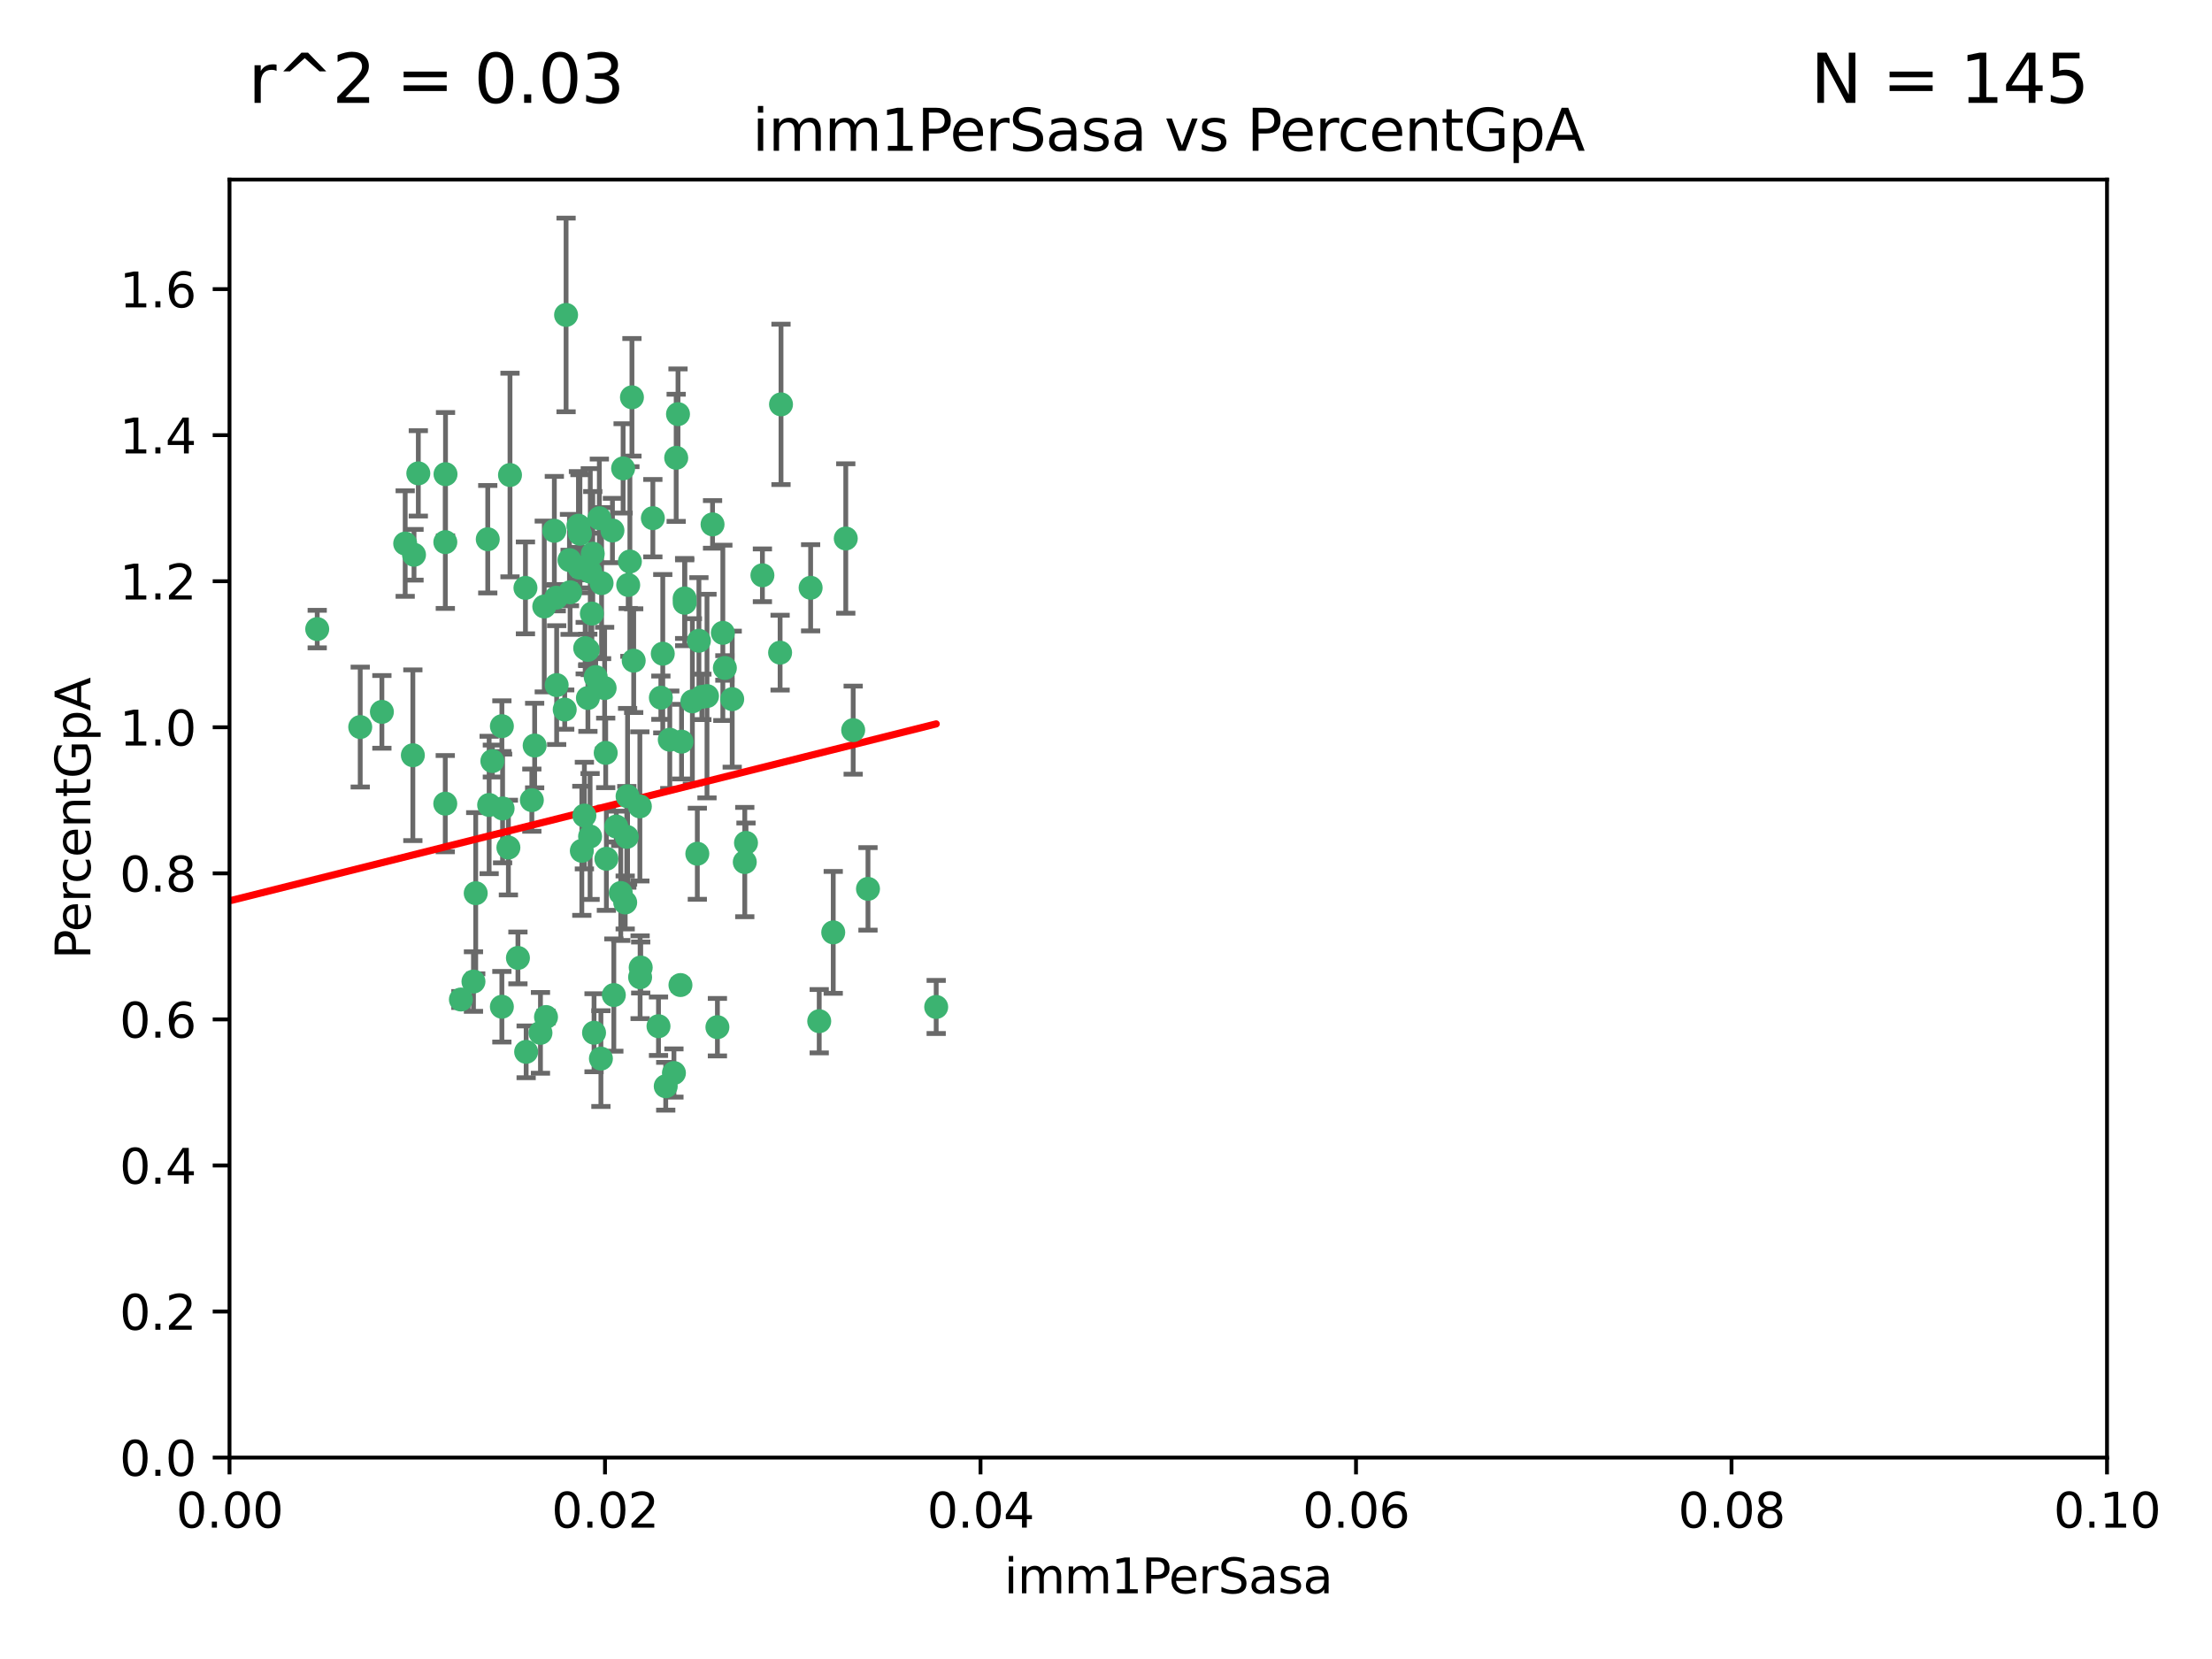 <?xml version="1.0" encoding="utf-8" standalone="no"?>
<!DOCTYPE svg PUBLIC "-//W3C//DTD SVG 1.1//EN"
  "http://www.w3.org/Graphics/SVG/1.1/DTD/svg11.dtd">
<svg xmlns:xlink="http://www.w3.org/1999/xlink" width="460.8pt" height="345.6pt" viewBox="0 0 460.8 345.6" xmlns="http://www.w3.org/2000/svg" version="1.1">
 <defs>
  <style type="text/css">*{stroke-linejoin: round; stroke-linecap: butt}</style>
 </defs>
 <g id="figure_1">
  <g id="patch_1">
   <path d="M 0 345.6 
L 460.8 345.6 
L 460.8 0 
L 0 0 
z
" style="fill: #ffffff"/>
  </g>
  <g id="axes_1">
   <g id="patch_2">
    <path d="M 47.81 303.64 
L 438.93 303.64 
L 438.93 37.411 
L 47.81 37.411 
z
" style="fill: #ffffff"/>
   </g>
   <g id="PathCollection_1">
    <defs>
     <path id="macc84b2581" d="M 0 1.118 
C 0.297 1.118 0.581 1 0.791 0.791 
C 1 0.581 1.118 0.297 1.118 0 
C 1.118 -0.297 1 -0.581 0.791 -0.791 
C 0.581 -1 0.297 -1.118 0 -1.118 
C -0.297 -1.118 -0.581 -1 -0.791 -0.791 
C -1 -0.581 -1.118 -0.297 -1.118 0 
C -1.118 0.297 -1 0.581 -0.791 0.791 
C -0.581 1 -0.297 1.118 0 1.118 
z
" style="stroke: #3cb371"/>
    </defs>
    <g clip-path="url(#p677902f0dd)">
     <use xlink:href="#macc84b2581" x="92.769" y="112.935" style="fill: #3cb371; stroke: #3cb371"/>
     <use xlink:href="#macc84b2581" x="66.082" y="131.048" style="fill: #3cb371; stroke: #3cb371"/>
     <use xlink:href="#macc84b2581" x="87.143" y="98.611" style="fill: #3cb371; stroke: #3cb371"/>
     <use xlink:href="#macc84b2581" x="86.246" y="115.568" style="fill: #3cb371; stroke: #3cb371"/>
     <use xlink:href="#macc84b2581" x="86.005" y="157.33" style="fill: #3cb371; stroke: #3cb371"/>
     <use xlink:href="#macc84b2581" x="84.409" y="113.232" style="fill: #3cb371; stroke: #3cb371"/>
     <use xlink:href="#macc84b2581" x="75.042" y="151.457" style="fill: #3cb371; stroke: #3cb371"/>
     <use xlink:href="#macc84b2581" x="117.924" y="65.606" style="fill: #3cb371; stroke: #3cb371"/>
     <use xlink:href="#macc84b2581" x="136.002" y="107.943" style="fill: #3cb371; stroke: #3cb371"/>
     <use xlink:href="#macc84b2581" x="92.809" y="98.781" style="fill: #3cb371; stroke: #3cb371"/>
     <use xlink:href="#macc84b2581" x="123.297" y="127.82" style="fill: #3cb371; stroke: #3cb371"/>
     <use xlink:href="#macc84b2581" x="117.64" y="147.818" style="fill: #3cb371; stroke: #3cb371"/>
     <use xlink:href="#macc84b2581" x="113.381" y="126.342" style="fill: #3cb371; stroke: #3cb371"/>
     <use xlink:href="#macc84b2581" x="121.907" y="135.021" style="fill: #3cb371; stroke: #3cb371"/>
     <use xlink:href="#macc84b2581" x="122.967" y="119.082" style="fill: #3cb371; stroke: #3cb371"/>
     <use xlink:href="#macc84b2581" x="150.581" y="131.834" style="fill: #3cb371; stroke: #3cb371"/>
     <use xlink:href="#macc84b2581" x="125.956" y="143.336" style="fill: #3cb371; stroke: #3cb371"/>
     <use xlink:href="#macc84b2581" x="140.861" y="95.371" style="fill: #3cb371; stroke: #3cb371"/>
     <use xlink:href="#macc84b2581" x="104.553" y="151.274" style="fill: #3cb371; stroke: #3cb371"/>
     <use xlink:href="#macc84b2581" x="120.714" y="118.255" style="fill: #3cb371; stroke: #3cb371"/>
     <use xlink:href="#macc84b2581" x="120.499" y="109.513" style="fill: #3cb371; stroke: #3cb371"/>
     <use xlink:href="#macc84b2581" x="101.609" y="112.334" style="fill: #3cb371; stroke: #3cb371"/>
     <use xlink:href="#macc84b2581" x="124.099" y="141.043" style="fill: #3cb371; stroke: #3cb371"/>
     <use xlink:href="#macc84b2581" x="122.473" y="145.408" style="fill: #3cb371; stroke: #3cb371"/>
     <use xlink:href="#macc84b2581" x="110.793" y="166.685" style="fill: #3cb371; stroke: #3cb371"/>
     <use xlink:href="#macc84b2581" x="115.875" y="124.513" style="fill: #3cb371; stroke: #3cb371"/>
     <use xlink:href="#macc84b2581" x="118.763" y="123.385" style="fill: #3cb371; stroke: #3cb371"/>
     <use xlink:href="#macc84b2581" x="122.442" y="135.386" style="fill: #3cb371; stroke: #3cb371"/>
     <use xlink:href="#macc84b2581" x="106.242" y="98.955" style="fill: #3cb371; stroke: #3cb371"/>
     <use xlink:href="#macc84b2581" x="145.597" y="133.482" style="fill: #3cb371; stroke: #3cb371"/>
     <use xlink:href="#macc84b2581" x="112.589" y="215.161" style="fill: #3cb371; stroke: #3cb371"/>
     <use xlink:href="#macc84b2581" x="132.012" y="137.629" style="fill: #3cb371; stroke: #3cb371"/>
     <use xlink:href="#macc84b2581" x="113.744" y="211.864" style="fill: #3cb371; stroke: #3cb371"/>
     <use xlink:href="#macc84b2581" x="124.854" y="107.949" style="fill: #3cb371; stroke: #3cb371"/>
     <use xlink:href="#macc84b2581" x="92.757" y="167.417" style="fill: #3cb371; stroke: #3cb371"/>
     <use xlink:href="#macc84b2581" x="130.866" y="121.859" style="fill: #3cb371; stroke: #3cb371"/>
     <use xlink:href="#macc84b2581" x="141.24" y="86.272" style="fill: #3cb371; stroke: #3cb371"/>
     <use xlink:href="#macc84b2581" x="118.629" y="116.673" style="fill: #3cb371; stroke: #3cb371"/>
     <use xlink:href="#macc84b2581" x="133.296" y="167.984" style="fill: #3cb371; stroke: #3cb371"/>
     <use xlink:href="#macc84b2581" x="168.868" y="122.444" style="fill: #3cb371; stroke: #3cb371"/>
     <use xlink:href="#macc84b2581" x="123.484" y="115.347" style="fill: #3cb371; stroke: #3cb371"/>
     <use xlink:href="#macc84b2581" x="127.585" y="110.514" style="fill: #3cb371; stroke: #3cb371"/>
     <use xlink:href="#macc84b2581" x="105.908" y="176.562" style="fill: #3cb371; stroke: #3cb371"/>
     <use xlink:href="#macc84b2581" x="131.218" y="116.973" style="fill: #3cb371; stroke: #3cb371"/>
     <use xlink:href="#macc84b2581" x="148.437" y="109.239" style="fill: #3cb371; stroke: #3cb371"/>
     <use xlink:href="#macc84b2581" x="129.806" y="97.572" style="fill: #3cb371; stroke: #3cb371"/>
     <use xlink:href="#macc84b2581" x="109.607" y="219.119" style="fill: #3cb371; stroke: #3cb371"/>
     <use xlink:href="#macc84b2581" x="142.623" y="124.669" style="fill: #3cb371; stroke: #3cb371"/>
     <use xlink:href="#macc84b2581" x="146.211" y="145.171" style="fill: #3cb371; stroke: #3cb371"/>
     <use xlink:href="#macc84b2581" x="130.736" y="165.873" style="fill: #3cb371; stroke: #3cb371"/>
     <use xlink:href="#macc84b2581" x="96.012" y="208.215" style="fill: #3cb371; stroke: #3cb371"/>
     <use xlink:href="#macc84b2581" x="137.67" y="145.341" style="fill: #3cb371; stroke: #3cb371"/>
     <use xlink:href="#macc84b2581" x="104.701" y="168.419" style="fill: #3cb371; stroke: #3cb371"/>
     <use xlink:href="#macc84b2581" x="149.45" y="213.979" style="fill: #3cb371; stroke: #3cb371"/>
     <use xlink:href="#macc84b2581" x="123.75" y="215.139" style="fill: #3cb371; stroke: #3cb371"/>
     <use xlink:href="#macc84b2581" x="127.872" y="207.286" style="fill: #3cb371; stroke: #3cb371"/>
     <use xlink:href="#macc84b2581" x="99.101" y="186.072" style="fill: #3cb371; stroke: #3cb371"/>
     <use xlink:href="#macc84b2581" x="138.067" y="136.178" style="fill: #3cb371; stroke: #3cb371"/>
     <use xlink:href="#macc84b2581" x="142.635" y="125.569" style="fill: #3cb371; stroke: #3cb371"/>
     <use xlink:href="#macc84b2581" x="139.529" y="154.097" style="fill: #3cb371; stroke: #3cb371"/>
     <use xlink:href="#macc84b2581" x="120.813" y="111.192" style="fill: #3cb371; stroke: #3cb371"/>
     <use xlink:href="#macc84b2581" x="158.825" y="119.843" style="fill: #3cb371; stroke: #3cb371"/>
     <use xlink:href="#macc84b2581" x="115.962" y="142.72" style="fill: #3cb371; stroke: #3cb371"/>
     <use xlink:href="#macc84b2581" x="126.321" y="178.897" style="fill: #3cb371; stroke: #3cb371"/>
     <use xlink:href="#macc84b2581" x="102.566" y="158.542" style="fill: #3cb371; stroke: #3cb371"/>
     <use xlink:href="#macc84b2581" x="152.533" y="145.644" style="fill: #3cb371; stroke: #3cb371"/>
     <use xlink:href="#macc84b2581" x="141.979" y="154.498" style="fill: #3cb371; stroke: #3cb371"/>
     <use xlink:href="#macc84b2581" x="115.48" y="110.571" style="fill: #3cb371; stroke: #3cb371"/>
     <use xlink:href="#macc84b2581" x="125.32" y="121.476" style="fill: #3cb371; stroke: #3cb371"/>
     <use xlink:href="#macc84b2581" x="98.631" y="204.475" style="fill: #3cb371; stroke: #3cb371"/>
     <use xlink:href="#macc84b2581" x="137.177" y="213.781" style="fill: #3cb371; stroke: #3cb371"/>
     <use xlink:href="#macc84b2581" x="131.646" y="82.766" style="fill: #3cb371; stroke: #3cb371"/>
     <use xlink:href="#macc84b2581" x="177.734" y="152.103" style="fill: #3cb371; stroke: #3cb371"/>
     <use xlink:href="#macc84b2581" x="121.738" y="169.899" style="fill: #3cb371; stroke: #3cb371"/>
     <use xlink:href="#macc84b2581" x="107.894" y="199.555" style="fill: #3cb371; stroke: #3cb371"/>
     <use xlink:href="#macc84b2581" x="144.236" y="146.106" style="fill: #3cb371; stroke: #3cb371"/>
     <use xlink:href="#macc84b2581" x="130.573" y="174.332" style="fill: #3cb371; stroke: #3cb371"/>
     <use xlink:href="#macc84b2581" x="145.266" y="177.849" style="fill: #3cb371; stroke: #3cb371"/>
     <use xlink:href="#macc84b2581" x="140.393" y="223.525" style="fill: #3cb371; stroke: #3cb371"/>
     <use xlink:href="#macc84b2581" x="195.026" y="209.769" style="fill: #3cb371; stroke: #3cb371"/>
     <use xlink:href="#macc84b2581" x="162.509" y="135.958" style="fill: #3cb371; stroke: #3cb371"/>
     <use xlink:href="#macc84b2581" x="170.659" y="212.733" style="fill: #3cb371; stroke: #3cb371"/>
     <use xlink:href="#macc84b2581" x="155.405" y="175.59" style="fill: #3cb371; stroke: #3cb371"/>
     <use xlink:href="#macc84b2581" x="138.685" y="226.286" style="fill: #3cb371; stroke: #3cb371"/>
     <use xlink:href="#macc84b2581" x="125.18" y="220.522" style="fill: #3cb371; stroke: #3cb371"/>
     <use xlink:href="#macc84b2581" x="79.555" y="148.297" style="fill: #3cb371; stroke: #3cb371"/>
     <use xlink:href="#macc84b2581" x="128.385" y="172.188" style="fill: #3cb371; stroke: #3cb371"/>
     <use xlink:href="#macc84b2581" x="141.751" y="205.202" style="fill: #3cb371; stroke: #3cb371"/>
     <use xlink:href="#macc84b2581" x="130.24" y="188.002" style="fill: #3cb371; stroke: #3cb371"/>
     <use xlink:href="#macc84b2581" x="176.19" y="112.178" style="fill: #3cb371; stroke: #3cb371"/>
     <use xlink:href="#macc84b2581" x="129.315" y="186.034" style="fill: #3cb371; stroke: #3cb371"/>
     <use xlink:href="#macc84b2581" x="162.698" y="84.238" style="fill: #3cb371; stroke: #3cb371"/>
     <use xlink:href="#macc84b2581" x="111.378" y="155.307" style="fill: #3cb371; stroke: #3cb371"/>
     <use xlink:href="#macc84b2581" x="180.817" y="185.169" style="fill: #3cb371; stroke: #3cb371"/>
     <use xlink:href="#macc84b2581" x="133.346" y="203.575" style="fill: #3cb371; stroke: #3cb371"/>
     <use xlink:href="#macc84b2581" x="101.898" y="167.688" style="fill: #3cb371; stroke: #3cb371"/>
     <use xlink:href="#macc84b2581" x="133.47" y="201.55" style="fill: #3cb371; stroke: #3cb371"/>
     <use xlink:href="#macc84b2581" x="109.461" y="122.465" style="fill: #3cb371; stroke: #3cb371"/>
     <use xlink:href="#macc84b2581" x="147.28" y="145.004" style="fill: #3cb371; stroke: #3cb371"/>
     <use xlink:href="#macc84b2581" x="121.206" y="177.24" style="fill: #3cb371; stroke: #3cb371"/>
     <use xlink:href="#macc84b2581" x="126.179" y="156.841" style="fill: #3cb371; stroke: #3cb371"/>
     <use xlink:href="#macc84b2581" x="122.926" y="174.257" style="fill: #3cb371; stroke: #3cb371"/>
     <use xlink:href="#macc84b2581" x="155.151" y="179.582" style="fill: #3cb371; stroke: #3cb371"/>
     <use xlink:href="#macc84b2581" x="151.002" y="139.145" style="fill: #3cb371; stroke: #3cb371"/>
     <use xlink:href="#macc84b2581" x="104.549" y="209.723" style="fill: #3cb371; stroke: #3cb371"/>
     <use xlink:href="#macc84b2581" x="173.578" y="194.231" style="fill: #3cb371; stroke: #3cb371"/>
    </g>
   </g>
   <g id="matplotlib.axis_1">
    <g id="xtick_1">
     <g id="line2d_1">
      <defs>
       <path id="me287ac4b36" d="M 0 0 
L 0 3.5 
" style="stroke: #000000; stroke-width: 0.8"/>
      </defs>
      <g>
       <use xlink:href="#me287ac4b36" x="47.81" y="303.64" style="stroke: #000000; stroke-width: 0.8"/>
      </g>
     </g>
     <g id="text_1">
      <!-- 0.00 -->
      <g transform="translate(36.677 318.238)scale(0.1 -0.1)">
       <defs>
        <path id="DejaVuSans-30" d="M 2034 4250 
Q 1547 4250 1301 3770 
Q 1056 3291 1056 2328 
Q 1056 1369 1301 889 
Q 1547 409 2034 409 
Q 2525 409 2770 889 
Q 3016 1369 3016 2328 
Q 3016 3291 2770 3770 
Q 2525 4250 2034 4250 
z
M 2034 4750 
Q 2819 4750 3233 4129 
Q 3647 3509 3647 2328 
Q 3647 1150 3233 529 
Q 2819 -91 2034 -91 
Q 1250 -91 836 529 
Q 422 1150 422 2328 
Q 422 3509 836 4129 
Q 1250 4750 2034 4750 
z
" transform="scale(0.016)"/>
        <path id="DejaVuSans-2e" d="M 684 794 
L 1344 794 
L 1344 0 
L 684 0 
L 684 794 
z
" transform="scale(0.016)"/>
       </defs>
       <use xlink:href="#DejaVuSans-30"/>
       <use xlink:href="#DejaVuSans-2e" x="63.623"/>
       <use xlink:href="#DejaVuSans-30" x="95.41"/>
       <use xlink:href="#DejaVuSans-30" x="159.033"/>
      </g>
     </g>
    </g>
    <g id="xtick_2">
     <g id="line2d_2">
      <g>
       <use xlink:href="#me287ac4b36" x="126.034" y="303.64" style="stroke: #000000; stroke-width: 0.8"/>
      </g>
     </g>
     <g id="text_2">
      <!-- 0.02 -->
      <g transform="translate(114.901 318.238)scale(0.1 -0.1)">
       <defs>
        <path id="DejaVuSans-32" d="M 1228 531 
L 3431 531 
L 3431 0 
L 469 0 
L 469 531 
Q 828 903 1448 1529 
Q 2069 2156 2228 2338 
Q 2531 2678 2651 2914 
Q 2772 3150 2772 3378 
Q 2772 3750 2511 3984 
Q 2250 4219 1831 4219 
Q 1534 4219 1204 4116 
Q 875 4013 500 3803 
L 500 4441 
Q 881 4594 1212 4672 
Q 1544 4750 1819 4750 
Q 2544 4750 2975 4387 
Q 3406 4025 3406 3419 
Q 3406 3131 3298 2873 
Q 3191 2616 2906 2266 
Q 2828 2175 2409 1742 
Q 1991 1309 1228 531 
z
" transform="scale(0.016)"/>
       </defs>
       <use xlink:href="#DejaVuSans-30"/>
       <use xlink:href="#DejaVuSans-2e" x="63.623"/>
       <use xlink:href="#DejaVuSans-30" x="95.41"/>
       <use xlink:href="#DejaVuSans-32" x="159.033"/>
      </g>
     </g>
    </g>
    <g id="xtick_3">
     <g id="line2d_3">
      <g>
       <use xlink:href="#me287ac4b36" x="204.258" y="303.64" style="stroke: #000000; stroke-width: 0.8"/>
      </g>
     </g>
     <g id="text_3">
      <!-- 0.04 -->
      <g transform="translate(193.125 318.238)scale(0.1 -0.1)">
       <defs>
        <path id="DejaVuSans-34" d="M 2419 4116 
L 825 1625 
L 2419 1625 
L 2419 4116 
z
M 2253 4666 
L 3047 4666 
L 3047 1625 
L 3713 1625 
L 3713 1100 
L 3047 1100 
L 3047 0 
L 2419 0 
L 2419 1100 
L 313 1100 
L 313 1709 
L 2253 4666 
z
" transform="scale(0.016)"/>
       </defs>
       <use xlink:href="#DejaVuSans-30"/>
       <use xlink:href="#DejaVuSans-2e" x="63.623"/>
       <use xlink:href="#DejaVuSans-30" x="95.41"/>
       <use xlink:href="#DejaVuSans-34" x="159.033"/>
      </g>
     </g>
    </g>
    <g id="xtick_4">
     <g id="line2d_4">
      <g>
       <use xlink:href="#me287ac4b36" x="282.482" y="303.64" style="stroke: #000000; stroke-width: 0.8"/>
      </g>
     </g>
     <g id="text_4">
      <!-- 0.06 -->
      <g transform="translate(271.349 318.238)scale(0.1 -0.1)">
       <defs>
        <path id="DejaVuSans-36" d="M 2113 2584 
Q 1688 2584 1439 2293 
Q 1191 2003 1191 1497 
Q 1191 994 1439 701 
Q 1688 409 2113 409 
Q 2538 409 2786 701 
Q 3034 994 3034 1497 
Q 3034 2003 2786 2293 
Q 2538 2584 2113 2584 
z
M 3366 4563 
L 3366 3988 
Q 3128 4100 2886 4159 
Q 2644 4219 2406 4219 
Q 1781 4219 1451 3797 
Q 1122 3375 1075 2522 
Q 1259 2794 1537 2939 
Q 1816 3084 2150 3084 
Q 2853 3084 3261 2657 
Q 3669 2231 3669 1497 
Q 3669 778 3244 343 
Q 2819 -91 2113 -91 
Q 1303 -91 875 529 
Q 447 1150 447 2328 
Q 447 3434 972 4092 
Q 1497 4750 2381 4750 
Q 2619 4750 2861 4703 
Q 3103 4656 3366 4563 
z
" transform="scale(0.016)"/>
       </defs>
       <use xlink:href="#DejaVuSans-30"/>
       <use xlink:href="#DejaVuSans-2e" x="63.623"/>
       <use xlink:href="#DejaVuSans-30" x="95.41"/>
       <use xlink:href="#DejaVuSans-36" x="159.033"/>
      </g>
     </g>
    </g>
    <g id="xtick_5">
     <g id="line2d_5">
      <g>
       <use xlink:href="#me287ac4b36" x="360.706" y="303.64" style="stroke: #000000; stroke-width: 0.8"/>
      </g>
     </g>
     <g id="text_5">
      <!-- 0.08 -->
      <g transform="translate(349.573 318.238)scale(0.1 -0.1)">
       <defs>
        <path id="DejaVuSans-38" d="M 2034 2216 
Q 1584 2216 1326 1975 
Q 1069 1734 1069 1313 
Q 1069 891 1326 650 
Q 1584 409 2034 409 
Q 2484 409 2743 651 
Q 3003 894 3003 1313 
Q 3003 1734 2745 1975 
Q 2488 2216 2034 2216 
z
M 1403 2484 
Q 997 2584 770 2862 
Q 544 3141 544 3541 
Q 544 4100 942 4425 
Q 1341 4750 2034 4750 
Q 2731 4750 3128 4425 
Q 3525 4100 3525 3541 
Q 3525 3141 3298 2862 
Q 3072 2584 2669 2484 
Q 3125 2378 3379 2068 
Q 3634 1759 3634 1313 
Q 3634 634 3220 271 
Q 2806 -91 2034 -91 
Q 1263 -91 848 271 
Q 434 634 434 1313 
Q 434 1759 690 2068 
Q 947 2378 1403 2484 
z
M 1172 3481 
Q 1172 3119 1398 2916 
Q 1625 2713 2034 2713 
Q 2441 2713 2670 2916 
Q 2900 3119 2900 3481 
Q 2900 3844 2670 4047 
Q 2441 4250 2034 4250 
Q 1625 4250 1398 4047 
Q 1172 3844 1172 3481 
z
" transform="scale(0.016)"/>
       </defs>
       <use xlink:href="#DejaVuSans-30"/>
       <use xlink:href="#DejaVuSans-2e" x="63.623"/>
       <use xlink:href="#DejaVuSans-30" x="95.41"/>
       <use xlink:href="#DejaVuSans-38" x="159.033"/>
      </g>
     </g>
    </g>
    <g id="xtick_6">
     <g id="line2d_6">
      <g>
       <use xlink:href="#me287ac4b36" x="438.93" y="303.64" style="stroke: #000000; stroke-width: 0.8"/>
      </g>
     </g>
     <g id="text_6">
      <!-- 0.10 -->
      <g transform="translate(427.797 318.238)scale(0.1 -0.1)">
       <defs>
        <path id="DejaVuSans-31" d="M 794 531 
L 1825 531 
L 1825 4091 
L 703 3866 
L 703 4441 
L 1819 4666 
L 2450 4666 
L 2450 531 
L 3481 531 
L 3481 0 
L 794 0 
L 794 531 
z
" transform="scale(0.016)"/>
       </defs>
       <use xlink:href="#DejaVuSans-30"/>
       <use xlink:href="#DejaVuSans-2e" x="63.623"/>
       <use xlink:href="#DejaVuSans-31" x="95.41"/>
       <use xlink:href="#DejaVuSans-30" x="159.033"/>
      </g>
     </g>
    </g>
    <g id="text_7">
     <!-- imm1PerSasa -->
     <g transform="translate(209.186 331.917)scale(0.1 -0.1)">
      <defs>
       <path id="DejaVuSans-69" d="M 603 3500 
L 1178 3500 
L 1178 0 
L 603 0 
L 603 3500 
z
M 603 4863 
L 1178 4863 
L 1178 4134 
L 603 4134 
L 603 4863 
z
" transform="scale(0.016)"/>
       <path id="DejaVuSans-6d" d="M 3328 2828 
Q 3544 3216 3844 3400 
Q 4144 3584 4550 3584 
Q 5097 3584 5394 3201 
Q 5691 2819 5691 2113 
L 5691 0 
L 5113 0 
L 5113 2094 
Q 5113 2597 4934 2840 
Q 4756 3084 4391 3084 
Q 3944 3084 3684 2787 
Q 3425 2491 3425 1978 
L 3425 0 
L 2847 0 
L 2847 2094 
Q 2847 2600 2669 2842 
Q 2491 3084 2119 3084 
Q 1678 3084 1418 2786 
Q 1159 2488 1159 1978 
L 1159 0 
L 581 0 
L 581 3500 
L 1159 3500 
L 1159 2956 
Q 1356 3278 1631 3431 
Q 1906 3584 2284 3584 
Q 2666 3584 2933 3390 
Q 3200 3197 3328 2828 
z
" transform="scale(0.016)"/>
       <path id="DejaVuSans-50" d="M 1259 4147 
L 1259 2394 
L 2053 2394 
Q 2494 2394 2734 2622 
Q 2975 2850 2975 3272 
Q 2975 3691 2734 3919 
Q 2494 4147 2053 4147 
L 1259 4147 
z
M 628 4666 
L 2053 4666 
Q 2838 4666 3239 4311 
Q 3641 3956 3641 3272 
Q 3641 2581 3239 2228 
Q 2838 1875 2053 1875 
L 1259 1875 
L 1259 0 
L 628 0 
L 628 4666 
z
" transform="scale(0.016)"/>
       <path id="DejaVuSans-65" d="M 3597 1894 
L 3597 1613 
L 953 1613 
Q 991 1019 1311 708 
Q 1631 397 2203 397 
Q 2534 397 2845 478 
Q 3156 559 3463 722 
L 3463 178 
Q 3153 47 2828 -22 
Q 2503 -91 2169 -91 
Q 1331 -91 842 396 
Q 353 884 353 1716 
Q 353 2575 817 3079 
Q 1281 3584 2069 3584 
Q 2775 3584 3186 3129 
Q 3597 2675 3597 1894 
z
M 3022 2063 
Q 3016 2534 2758 2815 
Q 2500 3097 2075 3097 
Q 1594 3097 1305 2825 
Q 1016 2553 972 2059 
L 3022 2063 
z
" transform="scale(0.016)"/>
       <path id="DejaVuSans-72" d="M 2631 2963 
Q 2534 3019 2420 3045 
Q 2306 3072 2169 3072 
Q 1681 3072 1420 2755 
Q 1159 2438 1159 1844 
L 1159 0 
L 581 0 
L 581 3500 
L 1159 3500 
L 1159 2956 
Q 1341 3275 1631 3429 
Q 1922 3584 2338 3584 
Q 2397 3584 2469 3576 
Q 2541 3569 2628 3553 
L 2631 2963 
z
" transform="scale(0.016)"/>
       <path id="DejaVuSans-53" d="M 3425 4513 
L 3425 3897 
Q 3066 4069 2747 4153 
Q 2428 4238 2131 4238 
Q 1616 4238 1336 4038 
Q 1056 3838 1056 3469 
Q 1056 3159 1242 3001 
Q 1428 2844 1947 2747 
L 2328 2669 
Q 3034 2534 3370 2195 
Q 3706 1856 3706 1288 
Q 3706 609 3251 259 
Q 2797 -91 1919 -91 
Q 1588 -91 1214 -16 
Q 841 59 441 206 
L 441 856 
Q 825 641 1194 531 
Q 1563 422 1919 422 
Q 2459 422 2753 634 
Q 3047 847 3047 1241 
Q 3047 1584 2836 1778 
Q 2625 1972 2144 2069 
L 1759 2144 
Q 1053 2284 737 2584 
Q 422 2884 422 3419 
Q 422 4038 858 4394 
Q 1294 4750 2059 4750 
Q 2388 4750 2728 4690 
Q 3069 4631 3425 4513 
z
" transform="scale(0.016)"/>
       <path id="DejaVuSans-61" d="M 2194 1759 
Q 1497 1759 1228 1600 
Q 959 1441 959 1056 
Q 959 750 1161 570 
Q 1363 391 1709 391 
Q 2188 391 2477 730 
Q 2766 1069 2766 1631 
L 2766 1759 
L 2194 1759 
z
M 3341 1997 
L 3341 0 
L 2766 0 
L 2766 531 
Q 2569 213 2275 61 
Q 1981 -91 1556 -91 
Q 1019 -91 701 211 
Q 384 513 384 1019 
Q 384 1609 779 1909 
Q 1175 2209 1959 2209 
L 2766 2209 
L 2766 2266 
Q 2766 2663 2505 2880 
Q 2244 3097 1772 3097 
Q 1472 3097 1187 3025 
Q 903 2953 641 2809 
L 641 3341 
Q 956 3463 1253 3523 
Q 1550 3584 1831 3584 
Q 2591 3584 2966 3190 
Q 3341 2797 3341 1997 
z
" transform="scale(0.016)"/>
       <path id="DejaVuSans-73" d="M 2834 3397 
L 2834 2853 
Q 2591 2978 2328 3040 
Q 2066 3103 1784 3103 
Q 1356 3103 1142 2972 
Q 928 2841 928 2578 
Q 928 2378 1081 2264 
Q 1234 2150 1697 2047 
L 1894 2003 
Q 2506 1872 2764 1633 
Q 3022 1394 3022 966 
Q 3022 478 2636 193 
Q 2250 -91 1575 -91 
Q 1294 -91 989 -36 
Q 684 19 347 128 
L 347 722 
Q 666 556 975 473 
Q 1284 391 1588 391 
Q 1994 391 2212 530 
Q 2431 669 2431 922 
Q 2431 1156 2273 1281 
Q 2116 1406 1581 1522 
L 1381 1569 
Q 847 1681 609 1914 
Q 372 2147 372 2553 
Q 372 3047 722 3315 
Q 1072 3584 1716 3584 
Q 2034 3584 2315 3537 
Q 2597 3491 2834 3397 
z
" transform="scale(0.016)"/>
      </defs>
      <use xlink:href="#DejaVuSans-69"/>
      <use xlink:href="#DejaVuSans-6d" x="27.783"/>
      <use xlink:href="#DejaVuSans-6d" x="125.195"/>
      <use xlink:href="#DejaVuSans-31" x="222.607"/>
      <use xlink:href="#DejaVuSans-50" x="286.23"/>
      <use xlink:href="#DejaVuSans-65" x="342.908"/>
      <use xlink:href="#DejaVuSans-72" x="404.432"/>
      <use xlink:href="#DejaVuSans-53" x="445.545"/>
      <use xlink:href="#DejaVuSans-61" x="509.021"/>
      <use xlink:href="#DejaVuSans-73" x="570.301"/>
      <use xlink:href="#DejaVuSans-61" x="622.4"/>
     </g>
    </g>
   </g>
   <g id="matplotlib.axis_2">
    <g id="ytick_1">
     <g id="line2d_7">
      <defs>
       <path id="m06671ee3e1" d="M 0 0 
L -3.5 0 
" style="stroke: #000000; stroke-width: 0.8"/>
      </defs>
      <g>
       <use xlink:href="#m06671ee3e1" x="47.81" y="303.64" style="stroke: #000000; stroke-width: 0.8"/>
      </g>
     </g>
     <g id="text_8">
      <!-- 0.0 -->
      <g transform="translate(24.907 307.439)scale(0.1 -0.1)">
       <use xlink:href="#DejaVuSans-30"/>
       <use xlink:href="#DejaVuSans-2e" x="63.623"/>
       <use xlink:href="#DejaVuSans-30" x="95.41"/>
      </g>
     </g>
    </g>
    <g id="ytick_2">
     <g id="line2d_8">
      <g>
       <use xlink:href="#m06671ee3e1" x="47.81" y="273.214" style="stroke: #000000; stroke-width: 0.8"/>
      </g>
     </g>
     <g id="text_9">
      <!-- 0.2 -->
      <g transform="translate(24.907 277.013)scale(0.1 -0.1)">
       <use xlink:href="#DejaVuSans-30"/>
       <use xlink:href="#DejaVuSans-2e" x="63.623"/>
       <use xlink:href="#DejaVuSans-32" x="95.41"/>
      </g>
     </g>
    </g>
    <g id="ytick_3">
     <g id="line2d_9">
      <g>
       <use xlink:href="#m06671ee3e1" x="47.81" y="242.788" style="stroke: #000000; stroke-width: 0.8"/>
      </g>
     </g>
     <g id="text_10">
      <!-- 0.4 -->
      <g transform="translate(24.907 246.587)scale(0.1 -0.1)">
       <use xlink:href="#DejaVuSans-30"/>
       <use xlink:href="#DejaVuSans-2e" x="63.623"/>
       <use xlink:href="#DejaVuSans-34" x="95.41"/>
      </g>
     </g>
    </g>
    <g id="ytick_4">
     <g id="line2d_10">
      <g>
       <use xlink:href="#m06671ee3e1" x="47.81" y="212.362" style="stroke: #000000; stroke-width: 0.8"/>
      </g>
     </g>
     <g id="text_11">
      <!-- 0.6 -->
      <g transform="translate(24.907 216.161)scale(0.1 -0.1)">
       <use xlink:href="#DejaVuSans-30"/>
       <use xlink:href="#DejaVuSans-2e" x="63.623"/>
       <use xlink:href="#DejaVuSans-36" x="95.41"/>
      </g>
     </g>
    </g>
    <g id="ytick_5">
     <g id="line2d_11">
      <g>
       <use xlink:href="#m06671ee3e1" x="47.81" y="181.935" style="stroke: #000000; stroke-width: 0.8"/>
      </g>
     </g>
     <g id="text_12">
      <!-- 0.8 -->
      <g transform="translate(24.907 185.735)scale(0.1 -0.1)">
       <use xlink:href="#DejaVuSans-30"/>
       <use xlink:href="#DejaVuSans-2e" x="63.623"/>
       <use xlink:href="#DejaVuSans-38" x="95.41"/>
      </g>
     </g>
    </g>
    <g id="ytick_6">
     <g id="line2d_12">
      <g>
       <use xlink:href="#m06671ee3e1" x="47.81" y="151.509" style="stroke: #000000; stroke-width: 0.8"/>
      </g>
     </g>
     <g id="text_13">
      <!-- 1.0 -->
      <g transform="translate(24.907 155.308)scale(0.1 -0.1)">
       <use xlink:href="#DejaVuSans-31"/>
       <use xlink:href="#DejaVuSans-2e" x="63.623"/>
       <use xlink:href="#DejaVuSans-30" x="95.41"/>
      </g>
     </g>
    </g>
    <g id="ytick_7">
     <g id="line2d_13">
      <g>
       <use xlink:href="#m06671ee3e1" x="47.81" y="121.083" style="stroke: #000000; stroke-width: 0.8"/>
      </g>
     </g>
     <g id="text_14">
      <!-- 1.2 -->
      <g transform="translate(24.907 124.882)scale(0.1 -0.1)">
       <use xlink:href="#DejaVuSans-31"/>
       <use xlink:href="#DejaVuSans-2e" x="63.623"/>
       <use xlink:href="#DejaVuSans-32" x="95.41"/>
      </g>
     </g>
    </g>
    <g id="ytick_8">
     <g id="line2d_14">
      <g>
       <use xlink:href="#m06671ee3e1" x="47.81" y="90.657" style="stroke: #000000; stroke-width: 0.8"/>
      </g>
     </g>
     <g id="text_15">
      <!-- 1.4 -->
      <g transform="translate(24.907 94.456)scale(0.1 -0.1)">
       <use xlink:href="#DejaVuSans-31"/>
       <use xlink:href="#DejaVuSans-2e" x="63.623"/>
       <use xlink:href="#DejaVuSans-34" x="95.41"/>
      </g>
     </g>
    </g>
    <g id="ytick_9">
     <g id="line2d_15">
      <g>
       <use xlink:href="#m06671ee3e1" x="47.81" y="60.231" style="stroke: #000000; stroke-width: 0.8"/>
      </g>
     </g>
     <g id="text_16">
      <!-- 1.6 -->
      <g transform="translate(24.907 64.03)scale(0.1 -0.1)">
       <use xlink:href="#DejaVuSans-31"/>
       <use xlink:href="#DejaVuSans-2e" x="63.623"/>
       <use xlink:href="#DejaVuSans-36" x="95.41"/>
      </g>
     </g>
    </g>
    <g id="text_17">
     <!-- PercentGpA -->
     <g transform="translate(18.827 199.802)rotate(-90)scale(0.1 -0.1)">
      <defs>
       <path id="DejaVuSans-63" d="M 3122 3366 
L 3122 2828 
Q 2878 2963 2633 3030 
Q 2388 3097 2138 3097 
Q 1578 3097 1268 2742 
Q 959 2388 959 1747 
Q 959 1106 1268 751 
Q 1578 397 2138 397 
Q 2388 397 2633 464 
Q 2878 531 3122 666 
L 3122 134 
Q 2881 22 2623 -34 
Q 2366 -91 2075 -91 
Q 1284 -91 818 406 
Q 353 903 353 1747 
Q 353 2603 823 3093 
Q 1294 3584 2113 3584 
Q 2378 3584 2631 3529 
Q 2884 3475 3122 3366 
z
" transform="scale(0.016)"/>
       <path id="DejaVuSans-6e" d="M 3513 2113 
L 3513 0 
L 2938 0 
L 2938 2094 
Q 2938 2591 2744 2837 
Q 2550 3084 2163 3084 
Q 1697 3084 1428 2787 
Q 1159 2491 1159 1978 
L 1159 0 
L 581 0 
L 581 3500 
L 1159 3500 
L 1159 2956 
Q 1366 3272 1645 3428 
Q 1925 3584 2291 3584 
Q 2894 3584 3203 3211 
Q 3513 2838 3513 2113 
z
" transform="scale(0.016)"/>
       <path id="DejaVuSans-74" d="M 1172 4494 
L 1172 3500 
L 2356 3500 
L 2356 3053 
L 1172 3053 
L 1172 1153 
Q 1172 725 1289 603 
Q 1406 481 1766 481 
L 2356 481 
L 2356 0 
L 1766 0 
Q 1100 0 847 248 
Q 594 497 594 1153 
L 594 3053 
L 172 3053 
L 172 3500 
L 594 3500 
L 594 4494 
L 1172 4494 
z
" transform="scale(0.016)"/>
       <path id="DejaVuSans-47" d="M 3809 666 
L 3809 1919 
L 2778 1919 
L 2778 2438 
L 4434 2438 
L 4434 434 
Q 4069 175 3628 42 
Q 3188 -91 2688 -91 
Q 1594 -91 976 548 
Q 359 1188 359 2328 
Q 359 3472 976 4111 
Q 1594 4750 2688 4750 
Q 3144 4750 3555 4637 
Q 3966 4525 4313 4306 
L 4313 3634 
Q 3963 3931 3569 4081 
Q 3175 4231 2741 4231 
Q 1884 4231 1454 3753 
Q 1025 3275 1025 2328 
Q 1025 1384 1454 906 
Q 1884 428 2741 428 
Q 3075 428 3337 486 
Q 3600 544 3809 666 
z
" transform="scale(0.016)"/>
       <path id="DejaVuSans-70" d="M 1159 525 
L 1159 -1331 
L 581 -1331 
L 581 3500 
L 1159 3500 
L 1159 2969 
Q 1341 3281 1617 3432 
Q 1894 3584 2278 3584 
Q 2916 3584 3314 3078 
Q 3713 2572 3713 1747 
Q 3713 922 3314 415 
Q 2916 -91 2278 -91 
Q 1894 -91 1617 61 
Q 1341 213 1159 525 
z
M 3116 1747 
Q 3116 2381 2855 2742 
Q 2594 3103 2138 3103 
Q 1681 3103 1420 2742 
Q 1159 2381 1159 1747 
Q 1159 1113 1420 752 
Q 1681 391 2138 391 
Q 2594 391 2855 752 
Q 3116 1113 3116 1747 
z
" transform="scale(0.016)"/>
       <path id="DejaVuSans-41" d="M 2188 4044 
L 1331 1722 
L 3047 1722 
L 2188 4044 
z
M 1831 4666 
L 2547 4666 
L 4325 0 
L 3669 0 
L 3244 1197 
L 1141 1197 
L 716 0 
L 50 0 
L 1831 4666 
z
" transform="scale(0.016)"/>
      </defs>
      <use xlink:href="#DejaVuSans-50"/>
      <use xlink:href="#DejaVuSans-65" x="56.678"/>
      <use xlink:href="#DejaVuSans-72" x="118.201"/>
      <use xlink:href="#DejaVuSans-63" x="157.064"/>
      <use xlink:href="#DejaVuSans-65" x="212.045"/>
      <use xlink:href="#DejaVuSans-6e" x="273.568"/>
      <use xlink:href="#DejaVuSans-74" x="336.947"/>
      <use xlink:href="#DejaVuSans-47" x="376.156"/>
      <use xlink:href="#DejaVuSans-70" x="453.646"/>
      <use xlink:href="#DejaVuSans-41" x="517.123"/>
     </g>
    </g>
   </g>
   <g id="LineCollection_1">
    <path d="M 92.769 126.742 
L 92.769 99.128 
" clip-path="url(#p677902f0dd)" style="fill: none; stroke: #696969"/>
    <path d="M 66.082 134.958 
L 66.082 127.138 
" clip-path="url(#p677902f0dd)" style="fill: none; stroke: #696969"/>
    <path d="M 87.143 107.5 
L 87.143 89.723 
" clip-path="url(#p677902f0dd)" style="fill: none; stroke: #696969"/>
    <path d="M 86.246 120.843 
L 86.246 110.292 
" clip-path="url(#p677902f0dd)" style="fill: none; stroke: #696969"/>
    <path d="M 86.005 175.107 
L 86.005 139.552 
" clip-path="url(#p677902f0dd)" style="fill: none; stroke: #696969"/>
    <path d="M 84.409 124.224 
L 84.409 102.241 
" clip-path="url(#p677902f0dd)" style="fill: none; stroke: #696969"/>
    <path d="M 75.042 163.945 
L 75.042 138.968 
" clip-path="url(#p677902f0dd)" style="fill: none; stroke: #696969"/>
    <path d="M 117.924 85.777 
L 117.924 45.434 
" clip-path="url(#p677902f0dd)" style="fill: none; stroke: #696969"/>
    <path d="M 136.002 116.002 
L 136.002 99.884 
" clip-path="url(#p677902f0dd)" style="fill: none; stroke: #696969"/>
    <path d="M 92.809 111.622 
L 92.809 85.94 
" clip-path="url(#p677902f0dd)" style="fill: none; stroke: #696969"/>
    <path d="M 123.297 144.568 
L 123.297 111.073 
" clip-path="url(#p677902f0dd)" style="fill: none; stroke: #696969"/>
    <path d="M 117.64 151.909 
L 117.64 143.727 
" clip-path="url(#p677902f0dd)" style="fill: none; stroke: #696969"/>
    <path d="M 113.381 144.131 
L 113.381 108.553 
" clip-path="url(#p677902f0dd)" style="fill: none; stroke: #696969"/>
    <path d="M 121.907 140.382 
L 121.907 129.659 
" clip-path="url(#p677902f0dd)" style="fill: none; stroke: #696969"/>
    <path d="M 122.967 140.54 
L 122.967 97.624 
" clip-path="url(#p677902f0dd)" style="fill: none; stroke: #696969"/>
    <path d="M 150.581 150.092 
L 150.581 113.575 
" clip-path="url(#p677902f0dd)" style="fill: none; stroke: #696969"/>
    <path d="M 125.956 155.999 
L 125.956 130.673 
" clip-path="url(#p677902f0dd)" style="fill: none; stroke: #696969"/>
    <path d="M 140.861 108.615 
L 140.861 82.127 
" clip-path="url(#p677902f0dd)" style="fill: none; stroke: #696969"/>
    <path d="M 104.553 156.555 
L 104.553 145.993 
" clip-path="url(#p677902f0dd)" style="fill: none; stroke: #696969"/>
    <path d="M 120.714 122.472 
L 120.714 114.039 
" clip-path="url(#p677902f0dd)" style="fill: none; stroke: #696969"/>
    <path d="M 120.499 120.79 
L 120.499 98.237 
" clip-path="url(#p677902f0dd)" style="fill: none; stroke: #696969"/>
    <path d="M 101.609 123.529 
L 101.609 101.139 
" clip-path="url(#p677902f0dd)" style="fill: none; stroke: #696969"/>
    <path d="M 124.099 145.137 
L 124.099 136.95 
" clip-path="url(#p677902f0dd)" style="fill: none; stroke: #696969"/>
    <path d="M 122.473 152.361 
L 122.473 138.456 
" clip-path="url(#p677902f0dd)" style="fill: none; stroke: #696969"/>
    <path d="M 110.793 173.167 
L 110.793 160.202 
" clip-path="url(#p677902f0dd)" style="fill: none; stroke: #696969"/>
    <path d="M 115.875 127.259 
L 115.875 121.767 
" clip-path="url(#p677902f0dd)" style="fill: none; stroke: #696969"/>
    <path d="M 118.763 132.151 
L 118.763 114.62 
" clip-path="url(#p677902f0dd)" style="fill: none; stroke: #696969"/>
    <path d="M 122.442 138.663 
L 122.442 132.109 
" clip-path="url(#p677902f0dd)" style="fill: none; stroke: #696969"/>
    <path d="M 106.242 120.165 
L 106.242 77.745 
" clip-path="url(#p677902f0dd)" style="fill: none; stroke: #696969"/>
    <path d="M 145.597 146.637 
L 145.597 120.327 
" clip-path="url(#p677902f0dd)" style="fill: none; stroke: #696969"/>
    <path d="M 112.589 223.572 
L 112.589 206.751 
" clip-path="url(#p677902f0dd)" style="fill: none; stroke: #696969"/>
    <path d="M 132.012 148.436 
L 132.012 126.823 
" clip-path="url(#p677902f0dd)" style="fill: none; stroke: #696969"/>
    <path d="M 113.744 213.072 
L 113.744 210.656 
" clip-path="url(#p677902f0dd)" style="fill: none; stroke: #696969"/>
    <path d="M 124.854 120.265 
L 124.854 95.634 
" clip-path="url(#p677902f0dd)" style="fill: none; stroke: #696969"/>
    <path d="M 92.757 177.442 
L 92.757 157.392 
" clip-path="url(#p677902f0dd)" style="fill: none; stroke: #696969"/>
    <path d="M 130.866 126.751 
L 130.866 116.967 
" clip-path="url(#p677902f0dd)" style="fill: none; stroke: #696969"/>
    <path d="M 141.24 95.691 
L 141.24 76.852 
" clip-path="url(#p677902f0dd)" style="fill: none; stroke: #696969"/>
    <path d="M 118.629 126.191 
L 118.629 107.154 
" clip-path="url(#p677902f0dd)" style="fill: none; stroke: #696969"/>
    <path d="M 133.296 183.521 
L 133.296 152.447 
" clip-path="url(#p677902f0dd)" style="fill: none; stroke: #696969"/>
    <path d="M 168.868 131.425 
L 168.868 113.463 
" clip-path="url(#p677902f0dd)" style="fill: none; stroke: #696969"/>
    <path d="M 123.484 128.299 
L 123.484 102.395 
" clip-path="url(#p677902f0dd)" style="fill: none; stroke: #696969"/>
    <path d="M 127.585 117.217 
L 127.585 103.811 
" clip-path="url(#p677902f0dd)" style="fill: none; stroke: #696969"/>
    <path d="M 105.908 186.427 
L 105.908 166.697 
" clip-path="url(#p677902f0dd)" style="fill: none; stroke: #696969"/>
    <path d="M 131.218 136.73 
L 131.218 97.216 
" clip-path="url(#p677902f0dd)" style="fill: none; stroke: #696969"/>
    <path d="M 148.437 114.195 
L 148.437 104.283 
" clip-path="url(#p677902f0dd)" style="fill: none; stroke: #696969"/>
    <path d="M 129.806 106.878 
L 129.806 88.267 
" clip-path="url(#p677902f0dd)" style="fill: none; stroke: #696969"/>
    <path d="M 109.607 224.512 
L 109.607 213.726 
" clip-path="url(#p677902f0dd)" style="fill: none; stroke: #696969"/>
    <path d="M 142.623 132.997 
L 142.623 116.341 
" clip-path="url(#p677902f0dd)" style="fill: none; stroke: #696969"/>
    <path d="M 146.211 149.901 
L 146.211 140.441 
" clip-path="url(#p677902f0dd)" style="fill: none; stroke: #696969"/>
    <path d="M 130.736 184.172 
L 130.736 147.574 
" clip-path="url(#p677902f0dd)" style="fill: none; stroke: #696969"/>
    <path d="M 96.012 209.889 
L 96.012 206.542 
" clip-path="url(#p677902f0dd)" style="fill: none; stroke: #696969"/>
    <path d="M 137.67 149.851 
L 137.67 140.831 
" clip-path="url(#p677902f0dd)" style="fill: none; stroke: #696969"/>
    <path d="M 104.701 179.743 
L 104.701 157.094 
" clip-path="url(#p677902f0dd)" style="fill: none; stroke: #696969"/>
    <path d="M 149.45 219.969 
L 149.45 207.99 
" clip-path="url(#p677902f0dd)" style="fill: none; stroke: #696969"/>
    <path d="M 123.75 223.268 
L 123.75 207.01 
" clip-path="url(#p677902f0dd)" style="fill: none; stroke: #696969"/>
    <path d="M 127.872 218.975 
L 127.872 195.596 
" clip-path="url(#p677902f0dd)" style="fill: none; stroke: #696969"/>
    <path d="M 99.101 202.862 
L 99.101 169.282 
" clip-path="url(#p677902f0dd)" style="fill: none; stroke: #696969"/>
    <path d="M 138.067 152.672 
L 138.067 119.684 
" clip-path="url(#p677902f0dd)" style="fill: none; stroke: #696969"/>
    <path d="M 142.635 134.51 
L 142.635 116.629 
" clip-path="url(#p677902f0dd)" style="fill: none; stroke: #696969"/>
    <path d="M 139.529 164.246 
L 139.529 143.949 
" clip-path="url(#p677902f0dd)" style="fill: none; stroke: #696969"/>
    <path d="M 120.813 123.488 
L 120.813 98.897 
" clip-path="url(#p677902f0dd)" style="fill: none; stroke: #696969"/>
    <path d="M 158.825 125.336 
L 158.825 114.351 
" clip-path="url(#p677902f0dd)" style="fill: none; stroke: #696969"/>
    <path d="M 115.962 155.094 
L 115.962 130.347 
" clip-path="url(#p677902f0dd)" style="fill: none; stroke: #696969"/>
    <path d="M 126.321 189.642 
L 126.321 168.152 
" clip-path="url(#p677902f0dd)" style="fill: none; stroke: #696969"/>
    <path d="M 102.566 161.867 
L 102.566 155.217 
" clip-path="url(#p677902f0dd)" style="fill: none; stroke: #696969"/>
    <path d="M 152.533 159.813 
L 152.533 131.474 
" clip-path="url(#p677902f0dd)" style="fill: none; stroke: #696969"/>
    <path d="M 141.979 162.273 
L 141.979 146.722 
" clip-path="url(#p677902f0dd)" style="fill: none; stroke: #696969"/>
    <path d="M 115.48 121.897 
L 115.48 99.245 
" clip-path="url(#p677902f0dd)" style="fill: none; stroke: #696969"/>
    <path d="M 125.32 137.206 
L 125.32 105.745 
" clip-path="url(#p677902f0dd)" style="fill: none; stroke: #696969"/>
    <path d="M 98.631 210.678 
L 98.631 198.273 
" clip-path="url(#p677902f0dd)" style="fill: none; stroke: #696969"/>
    <path d="M 137.177 219.871 
L 137.177 207.692 
" clip-path="url(#p677902f0dd)" style="fill: none; stroke: #696969"/>
    <path d="M 131.646 95.013 
L 131.646 70.519 
" clip-path="url(#p677902f0dd)" style="fill: none; stroke: #696969"/>
    <path d="M 177.734 161.277 
L 177.734 142.929 
" clip-path="url(#p677902f0dd)" style="fill: none; stroke: #696969"/>
    <path d="M 121.738 181.006 
L 121.738 158.792 
" clip-path="url(#p677902f0dd)" style="fill: none; stroke: #696969"/>
    <path d="M 107.894 204.953 
L 107.894 194.158 
" clip-path="url(#p677902f0dd)" style="fill: none; stroke: #696969"/>
    <path d="M 144.236 163.326 
L 144.236 128.886 
" clip-path="url(#p677902f0dd)" style="fill: none; stroke: #696969"/>
    <path d="M 130.573 184.828 
L 130.573 163.836 
" clip-path="url(#p677902f0dd)" style="fill: none; stroke: #696969"/>
    <path d="M 145.266 187.334 
L 145.266 168.364 
" clip-path="url(#p677902f0dd)" style="fill: none; stroke: #696969"/>
    <path d="M 140.393 228.546 
L 140.393 218.504 
" clip-path="url(#p677902f0dd)" style="fill: none; stroke: #696969"/>
    <path d="M 195.026 215.299 
L 195.026 204.239 
" clip-path="url(#p677902f0dd)" style="fill: none; stroke: #696969"/>
    <path d="M 162.509 143.75 
L 162.509 128.166 
" clip-path="url(#p677902f0dd)" style="fill: none; stroke: #696969"/>
    <path d="M 170.659 219.331 
L 170.659 206.134 
" clip-path="url(#p677902f0dd)" style="fill: none; stroke: #696969"/>
    <path d="M 155.405 179.727 
L 155.405 171.452 
" clip-path="url(#p677902f0dd)" style="fill: none; stroke: #696969"/>
    <path d="M 138.685 231.261 
L 138.685 221.311 
" clip-path="url(#p677902f0dd)" style="fill: none; stroke: #696969"/>
    <path d="M 125.18 230.498 
L 125.18 210.546 
" clip-path="url(#p677902f0dd)" style="fill: none; stroke: #696969"/>
    <path d="M 79.555 155.865 
L 79.555 140.729 
" clip-path="url(#p677902f0dd)" style="fill: none; stroke: #696969"/>
    <path d="M 128.385 175.398 
L 128.385 168.977 
" clip-path="url(#p677902f0dd)" style="fill: none; stroke: #696969"/>
    <path d="M 141.751 206.291 
L 141.751 204.114 
" clip-path="url(#p677902f0dd)" style="fill: none; stroke: #696969"/>
    <path d="M 130.24 193.517 
L 130.24 182.486 
" clip-path="url(#p677902f0dd)" style="fill: none; stroke: #696969"/>
    <path d="M 176.19 127.743 
L 176.19 96.614 
" clip-path="url(#p677902f0dd)" style="fill: none; stroke: #696969"/>
    <path d="M 129.315 195.91 
L 129.315 176.158 
" clip-path="url(#p677902f0dd)" style="fill: none; stroke: #696969"/>
    <path d="M 162.698 100.942 
L 162.698 67.533 
" clip-path="url(#p677902f0dd)" style="fill: none; stroke: #696969"/>
    <path d="M 111.378 164.111 
L 111.378 146.503 
" clip-path="url(#p677902f0dd)" style="fill: none; stroke: #696969"/>
    <path d="M 180.817 193.766 
L 180.817 176.573 
" clip-path="url(#p677902f0dd)" style="fill: none; stroke: #696969"/>
    <path d="M 133.346 212.193 
L 133.346 194.958 
" clip-path="url(#p677902f0dd)" style="fill: none; stroke: #696969"/>
    <path d="M 101.898 181.997 
L 101.898 153.38 
" clip-path="url(#p677902f0dd)" style="fill: none; stroke: #696969"/>
    <path d="M 133.47 206.859 
L 133.47 196.24 
" clip-path="url(#p677902f0dd)" style="fill: none; stroke: #696969"/>
    <path d="M 109.461 132.034 
L 109.461 112.895 
" clip-path="url(#p677902f0dd)" style="fill: none; stroke: #696969"/>
    <path d="M 147.28 166.212 
L 147.28 123.796 
" clip-path="url(#p677902f0dd)" style="fill: none; stroke: #696969"/>
    <path d="M 121.206 190.686 
L 121.206 163.794 
" clip-path="url(#p677902f0dd)" style="fill: none; stroke: #696969"/>
    <path d="M 126.179 164.083 
L 126.179 149.6 
" clip-path="url(#p677902f0dd)" style="fill: none; stroke: #696969"/>
    <path d="M 122.926 187.369 
L 122.926 161.144 
" clip-path="url(#p677902f0dd)" style="fill: none; stroke: #696969"/>
    <path d="M 155.151 190.966 
L 155.151 168.198 
" clip-path="url(#p677902f0dd)" style="fill: none; stroke: #696969"/>
    <path d="M 151.002 141.705 
L 151.002 136.585 
" clip-path="url(#p677902f0dd)" style="fill: none; stroke: #696969"/>
    <path d="M 104.549 217.076 
L 104.549 202.37 
" clip-path="url(#p677902f0dd)" style="fill: none; stroke: #696969"/>
    <path d="M 173.578 206.922 
L 173.578 181.54 
" clip-path="url(#p677902f0dd)" style="fill: none; stroke: #696969"/>
   </g>
   <g id="line2d_16">
    <defs>
     <path id="mc14d67c868" d="M 2 0 
L -2 -0 
" style="stroke: #696969"/>
    </defs>
    <g clip-path="url(#p677902f0dd)">
     <use xlink:href="#mc14d67c868" x="92.769" y="126.742" style="fill: #696969; stroke: #696969"/>
     <use xlink:href="#mc14d67c868" x="66.082" y="134.958" style="fill: #696969; stroke: #696969"/>
     <use xlink:href="#mc14d67c868" x="87.143" y="107.5" style="fill: #696969; stroke: #696969"/>
     <use xlink:href="#mc14d67c868" x="86.246" y="120.843" style="fill: #696969; stroke: #696969"/>
     <use xlink:href="#mc14d67c868" x="86.005" y="175.107" style="fill: #696969; stroke: #696969"/>
     <use xlink:href="#mc14d67c868" x="84.409" y="124.224" style="fill: #696969; stroke: #696969"/>
     <use xlink:href="#mc14d67c868" x="75.042" y="163.945" style="fill: #696969; stroke: #696969"/>
     <use xlink:href="#mc14d67c868" x="117.924" y="85.777" style="fill: #696969; stroke: #696969"/>
     <use xlink:href="#mc14d67c868" x="136.002" y="116.002" style="fill: #696969; stroke: #696969"/>
     <use xlink:href="#mc14d67c868" x="92.809" y="111.622" style="fill: #696969; stroke: #696969"/>
     <use xlink:href="#mc14d67c868" x="123.297" y="144.568" style="fill: #696969; stroke: #696969"/>
     <use xlink:href="#mc14d67c868" x="117.64" y="151.909" style="fill: #696969; stroke: #696969"/>
     <use xlink:href="#mc14d67c868" x="113.381" y="144.131" style="fill: #696969; stroke: #696969"/>
     <use xlink:href="#mc14d67c868" x="121.907" y="140.382" style="fill: #696969; stroke: #696969"/>
     <use xlink:href="#mc14d67c868" x="122.967" y="140.54" style="fill: #696969; stroke: #696969"/>
     <use xlink:href="#mc14d67c868" x="150.581" y="150.092" style="fill: #696969; stroke: #696969"/>
     <use xlink:href="#mc14d67c868" x="125.956" y="155.999" style="fill: #696969; stroke: #696969"/>
     <use xlink:href="#mc14d67c868" x="140.861" y="108.615" style="fill: #696969; stroke: #696969"/>
     <use xlink:href="#mc14d67c868" x="104.553" y="156.555" style="fill: #696969; stroke: #696969"/>
     <use xlink:href="#mc14d67c868" x="120.714" y="122.472" style="fill: #696969; stroke: #696969"/>
     <use xlink:href="#mc14d67c868" x="120.499" y="120.79" style="fill: #696969; stroke: #696969"/>
     <use xlink:href="#mc14d67c868" x="101.609" y="123.529" style="fill: #696969; stroke: #696969"/>
     <use xlink:href="#mc14d67c868" x="124.099" y="145.137" style="fill: #696969; stroke: #696969"/>
     <use xlink:href="#mc14d67c868" x="122.473" y="152.361" style="fill: #696969; stroke: #696969"/>
     <use xlink:href="#mc14d67c868" x="110.793" y="173.167" style="fill: #696969; stroke: #696969"/>
     <use xlink:href="#mc14d67c868" x="115.875" y="127.259" style="fill: #696969; stroke: #696969"/>
     <use xlink:href="#mc14d67c868" x="118.763" y="132.151" style="fill: #696969; stroke: #696969"/>
     <use xlink:href="#mc14d67c868" x="122.442" y="138.663" style="fill: #696969; stroke: #696969"/>
     <use xlink:href="#mc14d67c868" x="106.242" y="120.165" style="fill: #696969; stroke: #696969"/>
     <use xlink:href="#mc14d67c868" x="145.597" y="146.637" style="fill: #696969; stroke: #696969"/>
     <use xlink:href="#mc14d67c868" x="112.589" y="223.572" style="fill: #696969; stroke: #696969"/>
     <use xlink:href="#mc14d67c868" x="132.012" y="148.436" style="fill: #696969; stroke: #696969"/>
     <use xlink:href="#mc14d67c868" x="113.744" y="213.072" style="fill: #696969; stroke: #696969"/>
     <use xlink:href="#mc14d67c868" x="124.854" y="120.265" style="fill: #696969; stroke: #696969"/>
     <use xlink:href="#mc14d67c868" x="92.757" y="177.442" style="fill: #696969; stroke: #696969"/>
     <use xlink:href="#mc14d67c868" x="130.866" y="126.751" style="fill: #696969; stroke: #696969"/>
     <use xlink:href="#mc14d67c868" x="141.24" y="95.691" style="fill: #696969; stroke: #696969"/>
     <use xlink:href="#mc14d67c868" x="118.629" y="126.191" style="fill: #696969; stroke: #696969"/>
     <use xlink:href="#mc14d67c868" x="133.296" y="183.521" style="fill: #696969; stroke: #696969"/>
     <use xlink:href="#mc14d67c868" x="168.868" y="131.425" style="fill: #696969; stroke: #696969"/>
     <use xlink:href="#mc14d67c868" x="123.484" y="128.299" style="fill: #696969; stroke: #696969"/>
     <use xlink:href="#mc14d67c868" x="127.585" y="117.217" style="fill: #696969; stroke: #696969"/>
     <use xlink:href="#mc14d67c868" x="105.908" y="186.427" style="fill: #696969; stroke: #696969"/>
     <use xlink:href="#mc14d67c868" x="131.218" y="136.73" style="fill: #696969; stroke: #696969"/>
     <use xlink:href="#mc14d67c868" x="148.437" y="114.195" style="fill: #696969; stroke: #696969"/>
     <use xlink:href="#mc14d67c868" x="129.806" y="106.878" style="fill: #696969; stroke: #696969"/>
     <use xlink:href="#mc14d67c868" x="109.607" y="224.512" style="fill: #696969; stroke: #696969"/>
     <use xlink:href="#mc14d67c868" x="142.623" y="132.997" style="fill: #696969; stroke: #696969"/>
     <use xlink:href="#mc14d67c868" x="146.211" y="149.901" style="fill: #696969; stroke: #696969"/>
     <use xlink:href="#mc14d67c868" x="130.736" y="184.172" style="fill: #696969; stroke: #696969"/>
     <use xlink:href="#mc14d67c868" x="96.012" y="209.889" style="fill: #696969; stroke: #696969"/>
     <use xlink:href="#mc14d67c868" x="137.67" y="149.851" style="fill: #696969; stroke: #696969"/>
     <use xlink:href="#mc14d67c868" x="104.701" y="179.743" style="fill: #696969; stroke: #696969"/>
     <use xlink:href="#mc14d67c868" x="149.45" y="219.969" style="fill: #696969; stroke: #696969"/>
     <use xlink:href="#mc14d67c868" x="123.75" y="223.268" style="fill: #696969; stroke: #696969"/>
     <use xlink:href="#mc14d67c868" x="127.872" y="218.975" style="fill: #696969; stroke: #696969"/>
     <use xlink:href="#mc14d67c868" x="99.101" y="202.862" style="fill: #696969; stroke: #696969"/>
     <use xlink:href="#mc14d67c868" x="138.067" y="152.672" style="fill: #696969; stroke: #696969"/>
     <use xlink:href="#mc14d67c868" x="142.635" y="134.51" style="fill: #696969; stroke: #696969"/>
     <use xlink:href="#mc14d67c868" x="139.529" y="164.246" style="fill: #696969; stroke: #696969"/>
     <use xlink:href="#mc14d67c868" x="120.813" y="123.488" style="fill: #696969; stroke: #696969"/>
     <use xlink:href="#mc14d67c868" x="158.825" y="125.336" style="fill: #696969; stroke: #696969"/>
     <use xlink:href="#mc14d67c868" x="115.962" y="155.094" style="fill: #696969; stroke: #696969"/>
     <use xlink:href="#mc14d67c868" x="126.321" y="189.642" style="fill: #696969; stroke: #696969"/>
     <use xlink:href="#mc14d67c868" x="102.566" y="161.867" style="fill: #696969; stroke: #696969"/>
     <use xlink:href="#mc14d67c868" x="152.533" y="159.813" style="fill: #696969; stroke: #696969"/>
     <use xlink:href="#mc14d67c868" x="141.979" y="162.273" style="fill: #696969; stroke: #696969"/>
     <use xlink:href="#mc14d67c868" x="115.48" y="121.897" style="fill: #696969; stroke: #696969"/>
     <use xlink:href="#mc14d67c868" x="125.32" y="137.206" style="fill: #696969; stroke: #696969"/>
     <use xlink:href="#mc14d67c868" x="98.631" y="210.678" style="fill: #696969; stroke: #696969"/>
     <use xlink:href="#mc14d67c868" x="137.177" y="219.871" style="fill: #696969; stroke: #696969"/>
     <use xlink:href="#mc14d67c868" x="131.646" y="95.013" style="fill: #696969; stroke: #696969"/>
     <use xlink:href="#mc14d67c868" x="177.734" y="161.277" style="fill: #696969; stroke: #696969"/>
     <use xlink:href="#mc14d67c868" x="121.738" y="181.006" style="fill: #696969; stroke: #696969"/>
     <use xlink:href="#mc14d67c868" x="107.894" y="204.953" style="fill: #696969; stroke: #696969"/>
     <use xlink:href="#mc14d67c868" x="144.236" y="163.326" style="fill: #696969; stroke: #696969"/>
     <use xlink:href="#mc14d67c868" x="130.573" y="184.828" style="fill: #696969; stroke: #696969"/>
     <use xlink:href="#mc14d67c868" x="145.266" y="187.334" style="fill: #696969; stroke: #696969"/>
     <use xlink:href="#mc14d67c868" x="140.393" y="228.546" style="fill: #696969; stroke: #696969"/>
     <use xlink:href="#mc14d67c868" x="195.026" y="215.299" style="fill: #696969; stroke: #696969"/>
     <use xlink:href="#mc14d67c868" x="162.509" y="143.75" style="fill: #696969; stroke: #696969"/>
     <use xlink:href="#mc14d67c868" x="170.659" y="219.331" style="fill: #696969; stroke: #696969"/>
     <use xlink:href="#mc14d67c868" x="155.405" y="179.727" style="fill: #696969; stroke: #696969"/>
     <use xlink:href="#mc14d67c868" x="138.685" y="231.261" style="fill: #696969; stroke: #696969"/>
     <use xlink:href="#mc14d67c868" x="125.18" y="230.498" style="fill: #696969; stroke: #696969"/>
     <use xlink:href="#mc14d67c868" x="79.555" y="155.865" style="fill: #696969; stroke: #696969"/>
     <use xlink:href="#mc14d67c868" x="128.385" y="175.398" style="fill: #696969; stroke: #696969"/>
     <use xlink:href="#mc14d67c868" x="141.751" y="206.291" style="fill: #696969; stroke: #696969"/>
     <use xlink:href="#mc14d67c868" x="130.24" y="193.517" style="fill: #696969; stroke: #696969"/>
     <use xlink:href="#mc14d67c868" x="176.19" y="127.743" style="fill: #696969; stroke: #696969"/>
     <use xlink:href="#mc14d67c868" x="129.315" y="195.91" style="fill: #696969; stroke: #696969"/>
     <use xlink:href="#mc14d67c868" x="162.698" y="100.942" style="fill: #696969; stroke: #696969"/>
     <use xlink:href="#mc14d67c868" x="111.378" y="164.111" style="fill: #696969; stroke: #696969"/>
     <use xlink:href="#mc14d67c868" x="180.817" y="193.766" style="fill: #696969; stroke: #696969"/>
     <use xlink:href="#mc14d67c868" x="133.346" y="212.193" style="fill: #696969; stroke: #696969"/>
     <use xlink:href="#mc14d67c868" x="101.898" y="181.997" style="fill: #696969; stroke: #696969"/>
     <use xlink:href="#mc14d67c868" x="133.47" y="206.859" style="fill: #696969; stroke: #696969"/>
     <use xlink:href="#mc14d67c868" x="109.461" y="132.034" style="fill: #696969; stroke: #696969"/>
     <use xlink:href="#mc14d67c868" x="147.28" y="166.212" style="fill: #696969; stroke: #696969"/>
     <use xlink:href="#mc14d67c868" x="121.206" y="190.686" style="fill: #696969; stroke: #696969"/>
     <use xlink:href="#mc14d67c868" x="126.179" y="164.083" style="fill: #696969; stroke: #696969"/>
     <use xlink:href="#mc14d67c868" x="122.926" y="187.369" style="fill: #696969; stroke: #696969"/>
     <use xlink:href="#mc14d67c868" x="155.151" y="190.966" style="fill: #696969; stroke: #696969"/>
     <use xlink:href="#mc14d67c868" x="151.002" y="141.705" style="fill: #696969; stroke: #696969"/>
     <use xlink:href="#mc14d67c868" x="104.549" y="217.076" style="fill: #696969; stroke: #696969"/>
     <use xlink:href="#mc14d67c868" x="173.578" y="206.922" style="fill: #696969; stroke: #696969"/>
    </g>
   </g>
   <g id="line2d_17">
    <g clip-path="url(#p677902f0dd)">
     <use xlink:href="#mc14d67c868" x="92.769" y="99.128" style="fill: #696969; stroke: #696969"/>
     <use xlink:href="#mc14d67c868" x="66.082" y="127.138" style="fill: #696969; stroke: #696969"/>
     <use xlink:href="#mc14d67c868" x="87.143" y="89.723" style="fill: #696969; stroke: #696969"/>
     <use xlink:href="#mc14d67c868" x="86.246" y="110.292" style="fill: #696969; stroke: #696969"/>
     <use xlink:href="#mc14d67c868" x="86.005" y="139.552" style="fill: #696969; stroke: #696969"/>
     <use xlink:href="#mc14d67c868" x="84.409" y="102.241" style="fill: #696969; stroke: #696969"/>
     <use xlink:href="#mc14d67c868" x="75.042" y="138.968" style="fill: #696969; stroke: #696969"/>
     <use xlink:href="#mc14d67c868" x="117.924" y="45.434" style="fill: #696969; stroke: #696969"/>
     <use xlink:href="#mc14d67c868" x="136.002" y="99.884" style="fill: #696969; stroke: #696969"/>
     <use xlink:href="#mc14d67c868" x="92.809" y="85.94" style="fill: #696969; stroke: #696969"/>
     <use xlink:href="#mc14d67c868" x="123.297" y="111.073" style="fill: #696969; stroke: #696969"/>
     <use xlink:href="#mc14d67c868" x="117.64" y="143.727" style="fill: #696969; stroke: #696969"/>
     <use xlink:href="#mc14d67c868" x="113.381" y="108.553" style="fill: #696969; stroke: #696969"/>
     <use xlink:href="#mc14d67c868" x="121.907" y="129.659" style="fill: #696969; stroke: #696969"/>
     <use xlink:href="#mc14d67c868" x="122.967" y="97.624" style="fill: #696969; stroke: #696969"/>
     <use xlink:href="#mc14d67c868" x="150.581" y="113.575" style="fill: #696969; stroke: #696969"/>
     <use xlink:href="#mc14d67c868" x="125.956" y="130.673" style="fill: #696969; stroke: #696969"/>
     <use xlink:href="#mc14d67c868" x="140.861" y="82.127" style="fill: #696969; stroke: #696969"/>
     <use xlink:href="#mc14d67c868" x="104.553" y="145.993" style="fill: #696969; stroke: #696969"/>
     <use xlink:href="#mc14d67c868" x="120.714" y="114.039" style="fill: #696969; stroke: #696969"/>
     <use xlink:href="#mc14d67c868" x="120.499" y="98.237" style="fill: #696969; stroke: #696969"/>
     <use xlink:href="#mc14d67c868" x="101.609" y="101.139" style="fill: #696969; stroke: #696969"/>
     <use xlink:href="#mc14d67c868" x="124.099" y="136.95" style="fill: #696969; stroke: #696969"/>
     <use xlink:href="#mc14d67c868" x="122.473" y="138.456" style="fill: #696969; stroke: #696969"/>
     <use xlink:href="#mc14d67c868" x="110.793" y="160.202" style="fill: #696969; stroke: #696969"/>
     <use xlink:href="#mc14d67c868" x="115.875" y="121.767" style="fill: #696969; stroke: #696969"/>
     <use xlink:href="#mc14d67c868" x="118.763" y="114.62" style="fill: #696969; stroke: #696969"/>
     <use xlink:href="#mc14d67c868" x="122.442" y="132.109" style="fill: #696969; stroke: #696969"/>
     <use xlink:href="#mc14d67c868" x="106.242" y="77.745" style="fill: #696969; stroke: #696969"/>
     <use xlink:href="#mc14d67c868" x="145.597" y="120.327" style="fill: #696969; stroke: #696969"/>
     <use xlink:href="#mc14d67c868" x="112.589" y="206.751" style="fill: #696969; stroke: #696969"/>
     <use xlink:href="#mc14d67c868" x="132.012" y="126.823" style="fill: #696969; stroke: #696969"/>
     <use xlink:href="#mc14d67c868" x="113.744" y="210.656" style="fill: #696969; stroke: #696969"/>
     <use xlink:href="#mc14d67c868" x="124.854" y="95.634" style="fill: #696969; stroke: #696969"/>
     <use xlink:href="#mc14d67c868" x="92.757" y="157.392" style="fill: #696969; stroke: #696969"/>
     <use xlink:href="#mc14d67c868" x="130.866" y="116.967" style="fill: #696969; stroke: #696969"/>
     <use xlink:href="#mc14d67c868" x="141.24" y="76.852" style="fill: #696969; stroke: #696969"/>
     <use xlink:href="#mc14d67c868" x="118.629" y="107.154" style="fill: #696969; stroke: #696969"/>
     <use xlink:href="#mc14d67c868" x="133.296" y="152.447" style="fill: #696969; stroke: #696969"/>
     <use xlink:href="#mc14d67c868" x="168.868" y="113.463" style="fill: #696969; stroke: #696969"/>
     <use xlink:href="#mc14d67c868" x="123.484" y="102.395" style="fill: #696969; stroke: #696969"/>
     <use xlink:href="#mc14d67c868" x="127.585" y="103.811" style="fill: #696969; stroke: #696969"/>
     <use xlink:href="#mc14d67c868" x="105.908" y="166.697" style="fill: #696969; stroke: #696969"/>
     <use xlink:href="#mc14d67c868" x="131.218" y="97.216" style="fill: #696969; stroke: #696969"/>
     <use xlink:href="#mc14d67c868" x="148.437" y="104.283" style="fill: #696969; stroke: #696969"/>
     <use xlink:href="#mc14d67c868" x="129.806" y="88.267" style="fill: #696969; stroke: #696969"/>
     <use xlink:href="#mc14d67c868" x="109.607" y="213.726" style="fill: #696969; stroke: #696969"/>
     <use xlink:href="#mc14d67c868" x="142.623" y="116.341" style="fill: #696969; stroke: #696969"/>
     <use xlink:href="#mc14d67c868" x="146.211" y="140.441" style="fill: #696969; stroke: #696969"/>
     <use xlink:href="#mc14d67c868" x="130.736" y="147.574" style="fill: #696969; stroke: #696969"/>
     <use xlink:href="#mc14d67c868" x="96.012" y="206.542" style="fill: #696969; stroke: #696969"/>
     <use xlink:href="#mc14d67c868" x="137.67" y="140.831" style="fill: #696969; stroke: #696969"/>
     <use xlink:href="#mc14d67c868" x="104.701" y="157.094" style="fill: #696969; stroke: #696969"/>
     <use xlink:href="#mc14d67c868" x="149.45" y="207.99" style="fill: #696969; stroke: #696969"/>
     <use xlink:href="#mc14d67c868" x="123.75" y="207.01" style="fill: #696969; stroke: #696969"/>
     <use xlink:href="#mc14d67c868" x="127.872" y="195.596" style="fill: #696969; stroke: #696969"/>
     <use xlink:href="#mc14d67c868" x="99.101" y="169.282" style="fill: #696969; stroke: #696969"/>
     <use xlink:href="#mc14d67c868" x="138.067" y="119.684" style="fill: #696969; stroke: #696969"/>
     <use xlink:href="#mc14d67c868" x="142.635" y="116.629" style="fill: #696969; stroke: #696969"/>
     <use xlink:href="#mc14d67c868" x="139.529" y="143.949" style="fill: #696969; stroke: #696969"/>
     <use xlink:href="#mc14d67c868" x="120.813" y="98.897" style="fill: #696969; stroke: #696969"/>
     <use xlink:href="#mc14d67c868" x="158.825" y="114.351" style="fill: #696969; stroke: #696969"/>
     <use xlink:href="#mc14d67c868" x="115.962" y="130.347" style="fill: #696969; stroke: #696969"/>
     <use xlink:href="#mc14d67c868" x="126.321" y="168.152" style="fill: #696969; stroke: #696969"/>
     <use xlink:href="#mc14d67c868" x="102.566" y="155.217" style="fill: #696969; stroke: #696969"/>
     <use xlink:href="#mc14d67c868" x="152.533" y="131.474" style="fill: #696969; stroke: #696969"/>
     <use xlink:href="#mc14d67c868" x="141.979" y="146.722" style="fill: #696969; stroke: #696969"/>
     <use xlink:href="#mc14d67c868" x="115.48" y="99.245" style="fill: #696969; stroke: #696969"/>
     <use xlink:href="#mc14d67c868" x="125.32" y="105.745" style="fill: #696969; stroke: #696969"/>
     <use xlink:href="#mc14d67c868" x="98.631" y="198.273" style="fill: #696969; stroke: #696969"/>
     <use xlink:href="#mc14d67c868" x="137.177" y="207.692" style="fill: #696969; stroke: #696969"/>
     <use xlink:href="#mc14d67c868" x="131.646" y="70.519" style="fill: #696969; stroke: #696969"/>
     <use xlink:href="#mc14d67c868" x="177.734" y="142.929" style="fill: #696969; stroke: #696969"/>
     <use xlink:href="#mc14d67c868" x="121.738" y="158.792" style="fill: #696969; stroke: #696969"/>
     <use xlink:href="#mc14d67c868" x="107.894" y="194.158" style="fill: #696969; stroke: #696969"/>
     <use xlink:href="#mc14d67c868" x="144.236" y="128.886" style="fill: #696969; stroke: #696969"/>
     <use xlink:href="#mc14d67c868" x="130.573" y="163.836" style="fill: #696969; stroke: #696969"/>
     <use xlink:href="#mc14d67c868" x="145.266" y="168.364" style="fill: #696969; stroke: #696969"/>
     <use xlink:href="#mc14d67c868" x="140.393" y="218.504" style="fill: #696969; stroke: #696969"/>
     <use xlink:href="#mc14d67c868" x="195.026" y="204.239" style="fill: #696969; stroke: #696969"/>
     <use xlink:href="#mc14d67c868" x="162.509" y="128.166" style="fill: #696969; stroke: #696969"/>
     <use xlink:href="#mc14d67c868" x="170.659" y="206.134" style="fill: #696969; stroke: #696969"/>
     <use xlink:href="#mc14d67c868" x="155.405" y="171.452" style="fill: #696969; stroke: #696969"/>
     <use xlink:href="#mc14d67c868" x="138.685" y="221.311" style="fill: #696969; stroke: #696969"/>
     <use xlink:href="#mc14d67c868" x="125.18" y="210.546" style="fill: #696969; stroke: #696969"/>
     <use xlink:href="#mc14d67c868" x="79.555" y="140.729" style="fill: #696969; stroke: #696969"/>
     <use xlink:href="#mc14d67c868" x="128.385" y="168.977" style="fill: #696969; stroke: #696969"/>
     <use xlink:href="#mc14d67c868" x="141.751" y="204.114" style="fill: #696969; stroke: #696969"/>
     <use xlink:href="#mc14d67c868" x="130.24" y="182.486" style="fill: #696969; stroke: #696969"/>
     <use xlink:href="#mc14d67c868" x="176.19" y="96.614" style="fill: #696969; stroke: #696969"/>
     <use xlink:href="#mc14d67c868" x="129.315" y="176.158" style="fill: #696969; stroke: #696969"/>
     <use xlink:href="#mc14d67c868" x="162.698" y="67.533" style="fill: #696969; stroke: #696969"/>
     <use xlink:href="#mc14d67c868" x="111.378" y="146.503" style="fill: #696969; stroke: #696969"/>
     <use xlink:href="#mc14d67c868" x="180.817" y="176.573" style="fill: #696969; stroke: #696969"/>
     <use xlink:href="#mc14d67c868" x="133.346" y="194.958" style="fill: #696969; stroke: #696969"/>
     <use xlink:href="#mc14d67c868" x="101.898" y="153.38" style="fill: #696969; stroke: #696969"/>
     <use xlink:href="#mc14d67c868" x="133.47" y="196.24" style="fill: #696969; stroke: #696969"/>
     <use xlink:href="#mc14d67c868" x="109.461" y="112.895" style="fill: #696969; stroke: #696969"/>
     <use xlink:href="#mc14d67c868" x="147.28" y="123.796" style="fill: #696969; stroke: #696969"/>
     <use xlink:href="#mc14d67c868" x="121.206" y="163.794" style="fill: #696969; stroke: #696969"/>
     <use xlink:href="#mc14d67c868" x="126.179" y="149.6" style="fill: #696969; stroke: #696969"/>
     <use xlink:href="#mc14d67c868" x="122.926" y="161.144" style="fill: #696969; stroke: #696969"/>
     <use xlink:href="#mc14d67c868" x="155.151" y="168.198" style="fill: #696969; stroke: #696969"/>
     <use xlink:href="#mc14d67c868" x="151.002" y="136.585" style="fill: #696969; stroke: #696969"/>
     <use xlink:href="#mc14d67c868" x="104.549" y="202.37" style="fill: #696969; stroke: #696969"/>
     <use xlink:href="#mc14d67c868" x="173.578" y="181.54" style="fill: #696969; stroke: #696969"/>
    </g>
   </g>
   <g id="line2d_18">
    <path d="M 92.769 176.41 
L 48.251 187.557 
L 195.026 150.804 
L 173.578 156.175 
" clip-path="url(#p677902f0dd)" style="fill: none; stroke: #ff0000; stroke-width: 1.5; stroke-linecap: square"/>
   </g>
   <g id="line2d_19">
    <defs>
     <path id="mdfd9af638a" d="M 0 2 
C 0.53 2 1.039 1.789 1.414 1.414 
C 1.789 1.039 2 0.53 2 0 
C 2 -0.53 1.789 -1.039 1.414 -1.414 
C 1.039 -1.789 0.53 -2 0 -2 
C -0.53 -2 -1.039 -1.789 -1.414 -1.414 
C -1.789 -1.039 -2 -0.53 -2 0 
C -2 0.53 -1.789 1.039 -1.414 1.414 
C -1.039 1.789 -0.53 2 0 2 
z
" style="stroke: #3cb371"/>
    </defs>
    <g clip-path="url(#p677902f0dd)">
     <use xlink:href="#mdfd9af638a" x="92.769" y="112.935" style="fill: #3cb371; stroke: #3cb371"/>
     <use xlink:href="#mdfd9af638a" x="66.082" y="131.048" style="fill: #3cb371; stroke: #3cb371"/>
     <use xlink:href="#mdfd9af638a" x="87.143" y="98.611" style="fill: #3cb371; stroke: #3cb371"/>
     <use xlink:href="#mdfd9af638a" x="86.246" y="115.568" style="fill: #3cb371; stroke: #3cb371"/>
     <use xlink:href="#mdfd9af638a" x="86.005" y="157.33" style="fill: #3cb371; stroke: #3cb371"/>
     <use xlink:href="#mdfd9af638a" x="84.409" y="113.232" style="fill: #3cb371; stroke: #3cb371"/>
     <use xlink:href="#mdfd9af638a" x="75.042" y="151.457" style="fill: #3cb371; stroke: #3cb371"/>
     <use xlink:href="#mdfd9af638a" x="117.924" y="65.606" style="fill: #3cb371; stroke: #3cb371"/>
     <use xlink:href="#mdfd9af638a" x="136.002" y="107.943" style="fill: #3cb371; stroke: #3cb371"/>
     <use xlink:href="#mdfd9af638a" x="92.809" y="98.781" style="fill: #3cb371; stroke: #3cb371"/>
     <use xlink:href="#mdfd9af638a" x="123.297" y="127.82" style="fill: #3cb371; stroke: #3cb371"/>
     <use xlink:href="#mdfd9af638a" x="117.64" y="147.818" style="fill: #3cb371; stroke: #3cb371"/>
     <use xlink:href="#mdfd9af638a" x="113.381" y="126.342" style="fill: #3cb371; stroke: #3cb371"/>
     <use xlink:href="#mdfd9af638a" x="121.907" y="135.021" style="fill: #3cb371; stroke: #3cb371"/>
     <use xlink:href="#mdfd9af638a" x="122.967" y="119.082" style="fill: #3cb371; stroke: #3cb371"/>
     <use xlink:href="#mdfd9af638a" x="150.581" y="131.834" style="fill: #3cb371; stroke: #3cb371"/>
     <use xlink:href="#mdfd9af638a" x="125.956" y="143.336" style="fill: #3cb371; stroke: #3cb371"/>
     <use xlink:href="#mdfd9af638a" x="140.861" y="95.371" style="fill: #3cb371; stroke: #3cb371"/>
     <use xlink:href="#mdfd9af638a" x="104.553" y="151.274" style="fill: #3cb371; stroke: #3cb371"/>
     <use xlink:href="#mdfd9af638a" x="120.714" y="118.255" style="fill: #3cb371; stroke: #3cb371"/>
     <use xlink:href="#mdfd9af638a" x="120.499" y="109.513" style="fill: #3cb371; stroke: #3cb371"/>
     <use xlink:href="#mdfd9af638a" x="101.609" y="112.334" style="fill: #3cb371; stroke: #3cb371"/>
     <use xlink:href="#mdfd9af638a" x="124.099" y="141.043" style="fill: #3cb371; stroke: #3cb371"/>
     <use xlink:href="#mdfd9af638a" x="122.473" y="145.408" style="fill: #3cb371; stroke: #3cb371"/>
     <use xlink:href="#mdfd9af638a" x="110.793" y="166.685" style="fill: #3cb371; stroke: #3cb371"/>
     <use xlink:href="#mdfd9af638a" x="115.875" y="124.513" style="fill: #3cb371; stroke: #3cb371"/>
     <use xlink:href="#mdfd9af638a" x="118.763" y="123.385" style="fill: #3cb371; stroke: #3cb371"/>
     <use xlink:href="#mdfd9af638a" x="122.442" y="135.386" style="fill: #3cb371; stroke: #3cb371"/>
     <use xlink:href="#mdfd9af638a" x="106.242" y="98.955" style="fill: #3cb371; stroke: #3cb371"/>
     <use xlink:href="#mdfd9af638a" x="145.597" y="133.482" style="fill: #3cb371; stroke: #3cb371"/>
     <use xlink:href="#mdfd9af638a" x="112.589" y="215.161" style="fill: #3cb371; stroke: #3cb371"/>
     <use xlink:href="#mdfd9af638a" x="132.012" y="137.629" style="fill: #3cb371; stroke: #3cb371"/>
     <use xlink:href="#mdfd9af638a" x="113.744" y="211.864" style="fill: #3cb371; stroke: #3cb371"/>
     <use xlink:href="#mdfd9af638a" x="124.854" y="107.949" style="fill: #3cb371; stroke: #3cb371"/>
     <use xlink:href="#mdfd9af638a" x="92.757" y="167.417" style="fill: #3cb371; stroke: #3cb371"/>
     <use xlink:href="#mdfd9af638a" x="130.866" y="121.859" style="fill: #3cb371; stroke: #3cb371"/>
     <use xlink:href="#mdfd9af638a" x="141.24" y="86.272" style="fill: #3cb371; stroke: #3cb371"/>
     <use xlink:href="#mdfd9af638a" x="118.629" y="116.673" style="fill: #3cb371; stroke: #3cb371"/>
     <use xlink:href="#mdfd9af638a" x="133.296" y="167.984" style="fill: #3cb371; stroke: #3cb371"/>
     <use xlink:href="#mdfd9af638a" x="168.868" y="122.444" style="fill: #3cb371; stroke: #3cb371"/>
     <use xlink:href="#mdfd9af638a" x="123.484" y="115.347" style="fill: #3cb371; stroke: #3cb371"/>
     <use xlink:href="#mdfd9af638a" x="127.585" y="110.514" style="fill: #3cb371; stroke: #3cb371"/>
     <use xlink:href="#mdfd9af638a" x="105.908" y="176.562" style="fill: #3cb371; stroke: #3cb371"/>
     <use xlink:href="#mdfd9af638a" x="131.218" y="116.973" style="fill: #3cb371; stroke: #3cb371"/>
     <use xlink:href="#mdfd9af638a" x="148.437" y="109.239" style="fill: #3cb371; stroke: #3cb371"/>
     <use xlink:href="#mdfd9af638a" x="129.806" y="97.572" style="fill: #3cb371; stroke: #3cb371"/>
     <use xlink:href="#mdfd9af638a" x="109.607" y="219.119" style="fill: #3cb371; stroke: #3cb371"/>
     <use xlink:href="#mdfd9af638a" x="142.623" y="124.669" style="fill: #3cb371; stroke: #3cb371"/>
     <use xlink:href="#mdfd9af638a" x="146.211" y="145.171" style="fill: #3cb371; stroke: #3cb371"/>
     <use xlink:href="#mdfd9af638a" x="130.736" y="165.873" style="fill: #3cb371; stroke: #3cb371"/>
     <use xlink:href="#mdfd9af638a" x="96.012" y="208.215" style="fill: #3cb371; stroke: #3cb371"/>
     <use xlink:href="#mdfd9af638a" x="137.67" y="145.341" style="fill: #3cb371; stroke: #3cb371"/>
     <use xlink:href="#mdfd9af638a" x="104.701" y="168.419" style="fill: #3cb371; stroke: #3cb371"/>
     <use xlink:href="#mdfd9af638a" x="149.45" y="213.979" style="fill: #3cb371; stroke: #3cb371"/>
     <use xlink:href="#mdfd9af638a" x="123.75" y="215.139" style="fill: #3cb371; stroke: #3cb371"/>
     <use xlink:href="#mdfd9af638a" x="127.872" y="207.286" style="fill: #3cb371; stroke: #3cb371"/>
     <use xlink:href="#mdfd9af638a" x="99.101" y="186.072" style="fill: #3cb371; stroke: #3cb371"/>
     <use xlink:href="#mdfd9af638a" x="138.067" y="136.178" style="fill: #3cb371; stroke: #3cb371"/>
     <use xlink:href="#mdfd9af638a" x="142.635" y="125.569" style="fill: #3cb371; stroke: #3cb371"/>
     <use xlink:href="#mdfd9af638a" x="139.529" y="154.097" style="fill: #3cb371; stroke: #3cb371"/>
     <use xlink:href="#mdfd9af638a" x="120.813" y="111.192" style="fill: #3cb371; stroke: #3cb371"/>
     <use xlink:href="#mdfd9af638a" x="158.825" y="119.843" style="fill: #3cb371; stroke: #3cb371"/>
     <use xlink:href="#mdfd9af638a" x="115.962" y="142.72" style="fill: #3cb371; stroke: #3cb371"/>
     <use xlink:href="#mdfd9af638a" x="126.321" y="178.897" style="fill: #3cb371; stroke: #3cb371"/>
     <use xlink:href="#mdfd9af638a" x="102.566" y="158.542" style="fill: #3cb371; stroke: #3cb371"/>
     <use xlink:href="#mdfd9af638a" x="152.533" y="145.644" style="fill: #3cb371; stroke: #3cb371"/>
     <use xlink:href="#mdfd9af638a" x="141.979" y="154.498" style="fill: #3cb371; stroke: #3cb371"/>
     <use xlink:href="#mdfd9af638a" x="115.48" y="110.571" style="fill: #3cb371; stroke: #3cb371"/>
     <use xlink:href="#mdfd9af638a" x="125.32" y="121.476" style="fill: #3cb371; stroke: #3cb371"/>
     <use xlink:href="#mdfd9af638a" x="98.631" y="204.475" style="fill: #3cb371; stroke: #3cb371"/>
     <use xlink:href="#mdfd9af638a" x="137.177" y="213.781" style="fill: #3cb371; stroke: #3cb371"/>
     <use xlink:href="#mdfd9af638a" x="131.646" y="82.766" style="fill: #3cb371; stroke: #3cb371"/>
     <use xlink:href="#mdfd9af638a" x="177.734" y="152.103" style="fill: #3cb371; stroke: #3cb371"/>
     <use xlink:href="#mdfd9af638a" x="121.738" y="169.899" style="fill: #3cb371; stroke: #3cb371"/>
     <use xlink:href="#mdfd9af638a" x="107.894" y="199.555" style="fill: #3cb371; stroke: #3cb371"/>
     <use xlink:href="#mdfd9af638a" x="144.236" y="146.106" style="fill: #3cb371; stroke: #3cb371"/>
     <use xlink:href="#mdfd9af638a" x="130.573" y="174.332" style="fill: #3cb371; stroke: #3cb371"/>
     <use xlink:href="#mdfd9af638a" x="145.266" y="177.849" style="fill: #3cb371; stroke: #3cb371"/>
     <use xlink:href="#mdfd9af638a" x="140.393" y="223.525" style="fill: #3cb371; stroke: #3cb371"/>
     <use xlink:href="#mdfd9af638a" x="195.026" y="209.769" style="fill: #3cb371; stroke: #3cb371"/>
     <use xlink:href="#mdfd9af638a" x="162.509" y="135.958" style="fill: #3cb371; stroke: #3cb371"/>
     <use xlink:href="#mdfd9af638a" x="170.659" y="212.733" style="fill: #3cb371; stroke: #3cb371"/>
     <use xlink:href="#mdfd9af638a" x="155.405" y="175.59" style="fill: #3cb371; stroke: #3cb371"/>
     <use xlink:href="#mdfd9af638a" x="138.685" y="226.286" style="fill: #3cb371; stroke: #3cb371"/>
     <use xlink:href="#mdfd9af638a" x="125.18" y="220.522" style="fill: #3cb371; stroke: #3cb371"/>
     <use xlink:href="#mdfd9af638a" x="79.555" y="148.297" style="fill: #3cb371; stroke: #3cb371"/>
     <use xlink:href="#mdfd9af638a" x="128.385" y="172.188" style="fill: #3cb371; stroke: #3cb371"/>
     <use xlink:href="#mdfd9af638a" x="141.751" y="205.202" style="fill: #3cb371; stroke: #3cb371"/>
     <use xlink:href="#mdfd9af638a" x="130.24" y="188.002" style="fill: #3cb371; stroke: #3cb371"/>
     <use xlink:href="#mdfd9af638a" x="176.19" y="112.178" style="fill: #3cb371; stroke: #3cb371"/>
     <use xlink:href="#mdfd9af638a" x="129.315" y="186.034" style="fill: #3cb371; stroke: #3cb371"/>
     <use xlink:href="#mdfd9af638a" x="162.698" y="84.238" style="fill: #3cb371; stroke: #3cb371"/>
     <use xlink:href="#mdfd9af638a" x="111.378" y="155.307" style="fill: #3cb371; stroke: #3cb371"/>
     <use xlink:href="#mdfd9af638a" x="180.817" y="185.169" style="fill: #3cb371; stroke: #3cb371"/>
     <use xlink:href="#mdfd9af638a" x="133.346" y="203.575" style="fill: #3cb371; stroke: #3cb371"/>
     <use xlink:href="#mdfd9af638a" x="101.898" y="167.688" style="fill: #3cb371; stroke: #3cb371"/>
     <use xlink:href="#mdfd9af638a" x="133.47" y="201.55" style="fill: #3cb371; stroke: #3cb371"/>
     <use xlink:href="#mdfd9af638a" x="109.461" y="122.465" style="fill: #3cb371; stroke: #3cb371"/>
     <use xlink:href="#mdfd9af638a" x="147.28" y="145.004" style="fill: #3cb371; stroke: #3cb371"/>
     <use xlink:href="#mdfd9af638a" x="121.206" y="177.24" style="fill: #3cb371; stroke: #3cb371"/>
     <use xlink:href="#mdfd9af638a" x="126.179" y="156.841" style="fill: #3cb371; stroke: #3cb371"/>
     <use xlink:href="#mdfd9af638a" x="122.926" y="174.257" style="fill: #3cb371; stroke: #3cb371"/>
     <use xlink:href="#mdfd9af638a" x="155.151" y="179.582" style="fill: #3cb371; stroke: #3cb371"/>
     <use xlink:href="#mdfd9af638a" x="151.002" y="139.145" style="fill: #3cb371; stroke: #3cb371"/>
     <use xlink:href="#mdfd9af638a" x="104.549" y="209.723" style="fill: #3cb371; stroke: #3cb371"/>
     <use xlink:href="#mdfd9af638a" x="173.578" y="194.231" style="fill: #3cb371; stroke: #3cb371"/>
    </g>
   </g>
   <g id="patch_3">
    <path d="M 47.81 303.64 
L 47.81 37.411 
" style="fill: none; stroke: #000000; stroke-width: 0.8; stroke-linejoin: miter; stroke-linecap: square"/>
   </g>
   <g id="patch_4">
    <path d="M 438.93 303.64 
L 438.93 37.411 
" style="fill: none; stroke: #000000; stroke-width: 0.8; stroke-linejoin: miter; stroke-linecap: square"/>
   </g>
   <g id="patch_5">
    <path d="M 47.81 303.64 
L 438.93 303.64 
" style="fill: none; stroke: #000000; stroke-width: 0.8; stroke-linejoin: miter; stroke-linecap: square"/>
   </g>
   <g id="patch_6">
    <path d="M 47.81 37.411 
L 438.93 37.411 
" style="fill: none; stroke: #000000; stroke-width: 0.8; stroke-linejoin: miter; stroke-linecap: square"/>
   </g>
   <g id="text_18">
    <!-- N = 145 -->
    <g transform="translate(377.192 21.426)scale(0.14 -0.14)">
     <defs>
      <path id="DejaVuSans-4e" d="M 628 4666 
L 1478 4666 
L 3547 763 
L 3547 4666 
L 4159 4666 
L 4159 0 
L 3309 0 
L 1241 3903 
L 1241 0 
L 628 0 
L 628 4666 
z
" transform="scale(0.016)"/>
      <path id="DejaVuSans-20" transform="scale(0.016)"/>
      <path id="DejaVuSans-3d" d="M 678 2906 
L 4684 2906 
L 4684 2381 
L 678 2381 
L 678 2906 
z
M 678 1631 
L 4684 1631 
L 4684 1100 
L 678 1100 
L 678 1631 
z
" transform="scale(0.016)"/>
      <path id="DejaVuSans-35" d="M 691 4666 
L 3169 4666 
L 3169 4134 
L 1269 4134 
L 1269 2991 
Q 1406 3038 1543 3061 
Q 1681 3084 1819 3084 
Q 2600 3084 3056 2656 
Q 3513 2228 3513 1497 
Q 3513 744 3044 326 
Q 2575 -91 1722 -91 
Q 1428 -91 1123 -41 
Q 819 9 494 109 
L 494 744 
Q 775 591 1075 516 
Q 1375 441 1709 441 
Q 2250 441 2565 725 
Q 2881 1009 2881 1497 
Q 2881 1984 2565 2268 
Q 2250 2553 1709 2553 
Q 1456 2553 1204 2497 
Q 953 2441 691 2322 
L 691 4666 
z
" transform="scale(0.016)"/>
     </defs>
     <use xlink:href="#DejaVuSans-4e"/>
     <use xlink:href="#DejaVuSans-20" x="74.805"/>
     <use xlink:href="#DejaVuSans-3d" x="106.592"/>
     <use xlink:href="#DejaVuSans-20" x="190.381"/>
     <use xlink:href="#DejaVuSans-31" x="222.168"/>
     <use xlink:href="#DejaVuSans-34" x="285.791"/>
     <use xlink:href="#DejaVuSans-35" x="349.414"/>
    </g>
   </g>
   <g id="text_19">
    <!-- r^2 = 0.03 -->
    <g transform="translate(51.721 21.426)scale(0.14 -0.14)">
     <defs>
      <path id="DejaVuSans-5e" d="M 2988 4666 
L 4684 2925 
L 4056 2925 
L 2681 4159 
L 1306 2925 
L 678 2925 
L 2375 4666 
L 2988 4666 
z
" transform="scale(0.016)"/>
      <path id="DejaVuSans-33" d="M 2597 2516 
Q 3050 2419 3304 2112 
Q 3559 1806 3559 1356 
Q 3559 666 3084 287 
Q 2609 -91 1734 -91 
Q 1441 -91 1130 -33 
Q 819 25 488 141 
L 488 750 
Q 750 597 1062 519 
Q 1375 441 1716 441 
Q 2309 441 2620 675 
Q 2931 909 2931 1356 
Q 2931 1769 2642 2001 
Q 2353 2234 1838 2234 
L 1294 2234 
L 1294 2753 
L 1863 2753 
Q 2328 2753 2575 2939 
Q 2822 3125 2822 3475 
Q 2822 3834 2567 4026 
Q 2313 4219 1838 4219 
Q 1578 4219 1281 4162 
Q 984 4106 628 3988 
L 628 4550 
Q 988 4650 1302 4700 
Q 1616 4750 1894 4750 
Q 2613 4750 3031 4423 
Q 3450 4097 3450 3541 
Q 3450 3153 3228 2886 
Q 3006 2619 2597 2516 
z
" transform="scale(0.016)"/>
     </defs>
     <use xlink:href="#DejaVuSans-72"/>
     <use xlink:href="#DejaVuSans-5e" x="41.113"/>
     <use xlink:href="#DejaVuSans-32" x="124.902"/>
     <use xlink:href="#DejaVuSans-20" x="188.525"/>
     <use xlink:href="#DejaVuSans-3d" x="220.312"/>
     <use xlink:href="#DejaVuSans-20" x="304.102"/>
     <use xlink:href="#DejaVuSans-30" x="335.889"/>
     <use xlink:href="#DejaVuSans-2e" x="399.512"/>
     <use xlink:href="#DejaVuSans-30" x="431.299"/>
     <use xlink:href="#DejaVuSans-33" x="494.922"/>
    </g>
   </g>
   <g id="text_20">
    <!-- imm1PerSasa vs PercentGpA -->
    <g transform="translate(156.727 31.411)scale(0.12 -0.12)">
     <defs>
      <path id="DejaVuSans-76" d="M 191 3500 
L 800 3500 
L 1894 563 
L 2988 3500 
L 3597 3500 
L 2284 0 
L 1503 0 
L 191 3500 
z
" transform="scale(0.016)"/>
     </defs>
     <use xlink:href="#DejaVuSans-69"/>
     <use xlink:href="#DejaVuSans-6d" x="27.783"/>
     <use xlink:href="#DejaVuSans-6d" x="125.195"/>
     <use xlink:href="#DejaVuSans-31" x="222.607"/>
     <use xlink:href="#DejaVuSans-50" x="286.23"/>
     <use xlink:href="#DejaVuSans-65" x="342.908"/>
     <use xlink:href="#DejaVuSans-72" x="404.432"/>
     <use xlink:href="#DejaVuSans-53" x="445.545"/>
     <use xlink:href="#DejaVuSans-61" x="509.021"/>
     <use xlink:href="#DejaVuSans-73" x="570.301"/>
     <use xlink:href="#DejaVuSans-61" x="622.4"/>
     <use xlink:href="#DejaVuSans-20" x="683.68"/>
     <use xlink:href="#DejaVuSans-76" x="715.467"/>
     <use xlink:href="#DejaVuSans-73" x="774.646"/>
     <use xlink:href="#DejaVuSans-20" x="826.746"/>
     <use xlink:href="#DejaVuSans-50" x="858.533"/>
     <use xlink:href="#DejaVuSans-65" x="915.211"/>
     <use xlink:href="#DejaVuSans-72" x="976.734"/>
     <use xlink:href="#DejaVuSans-63" x="1015.598"/>
     <use xlink:href="#DejaVuSans-65" x="1070.578"/>
     <use xlink:href="#DejaVuSans-6e" x="1132.102"/>
     <use xlink:href="#DejaVuSans-74" x="1195.48"/>
     <use xlink:href="#DejaVuSans-47" x="1234.689"/>
     <use xlink:href="#DejaVuSans-70" x="1312.18"/>
     <use xlink:href="#DejaVuSans-41" x="1375.656"/>
    </g>
   </g>
  </g>
 </g>
 <defs>
  <clipPath id="p677902f0dd">
   <rect x="47.81" y="37.411" width="391.12" height="266.229"/>
  </clipPath>
 </defs>
</svg>

